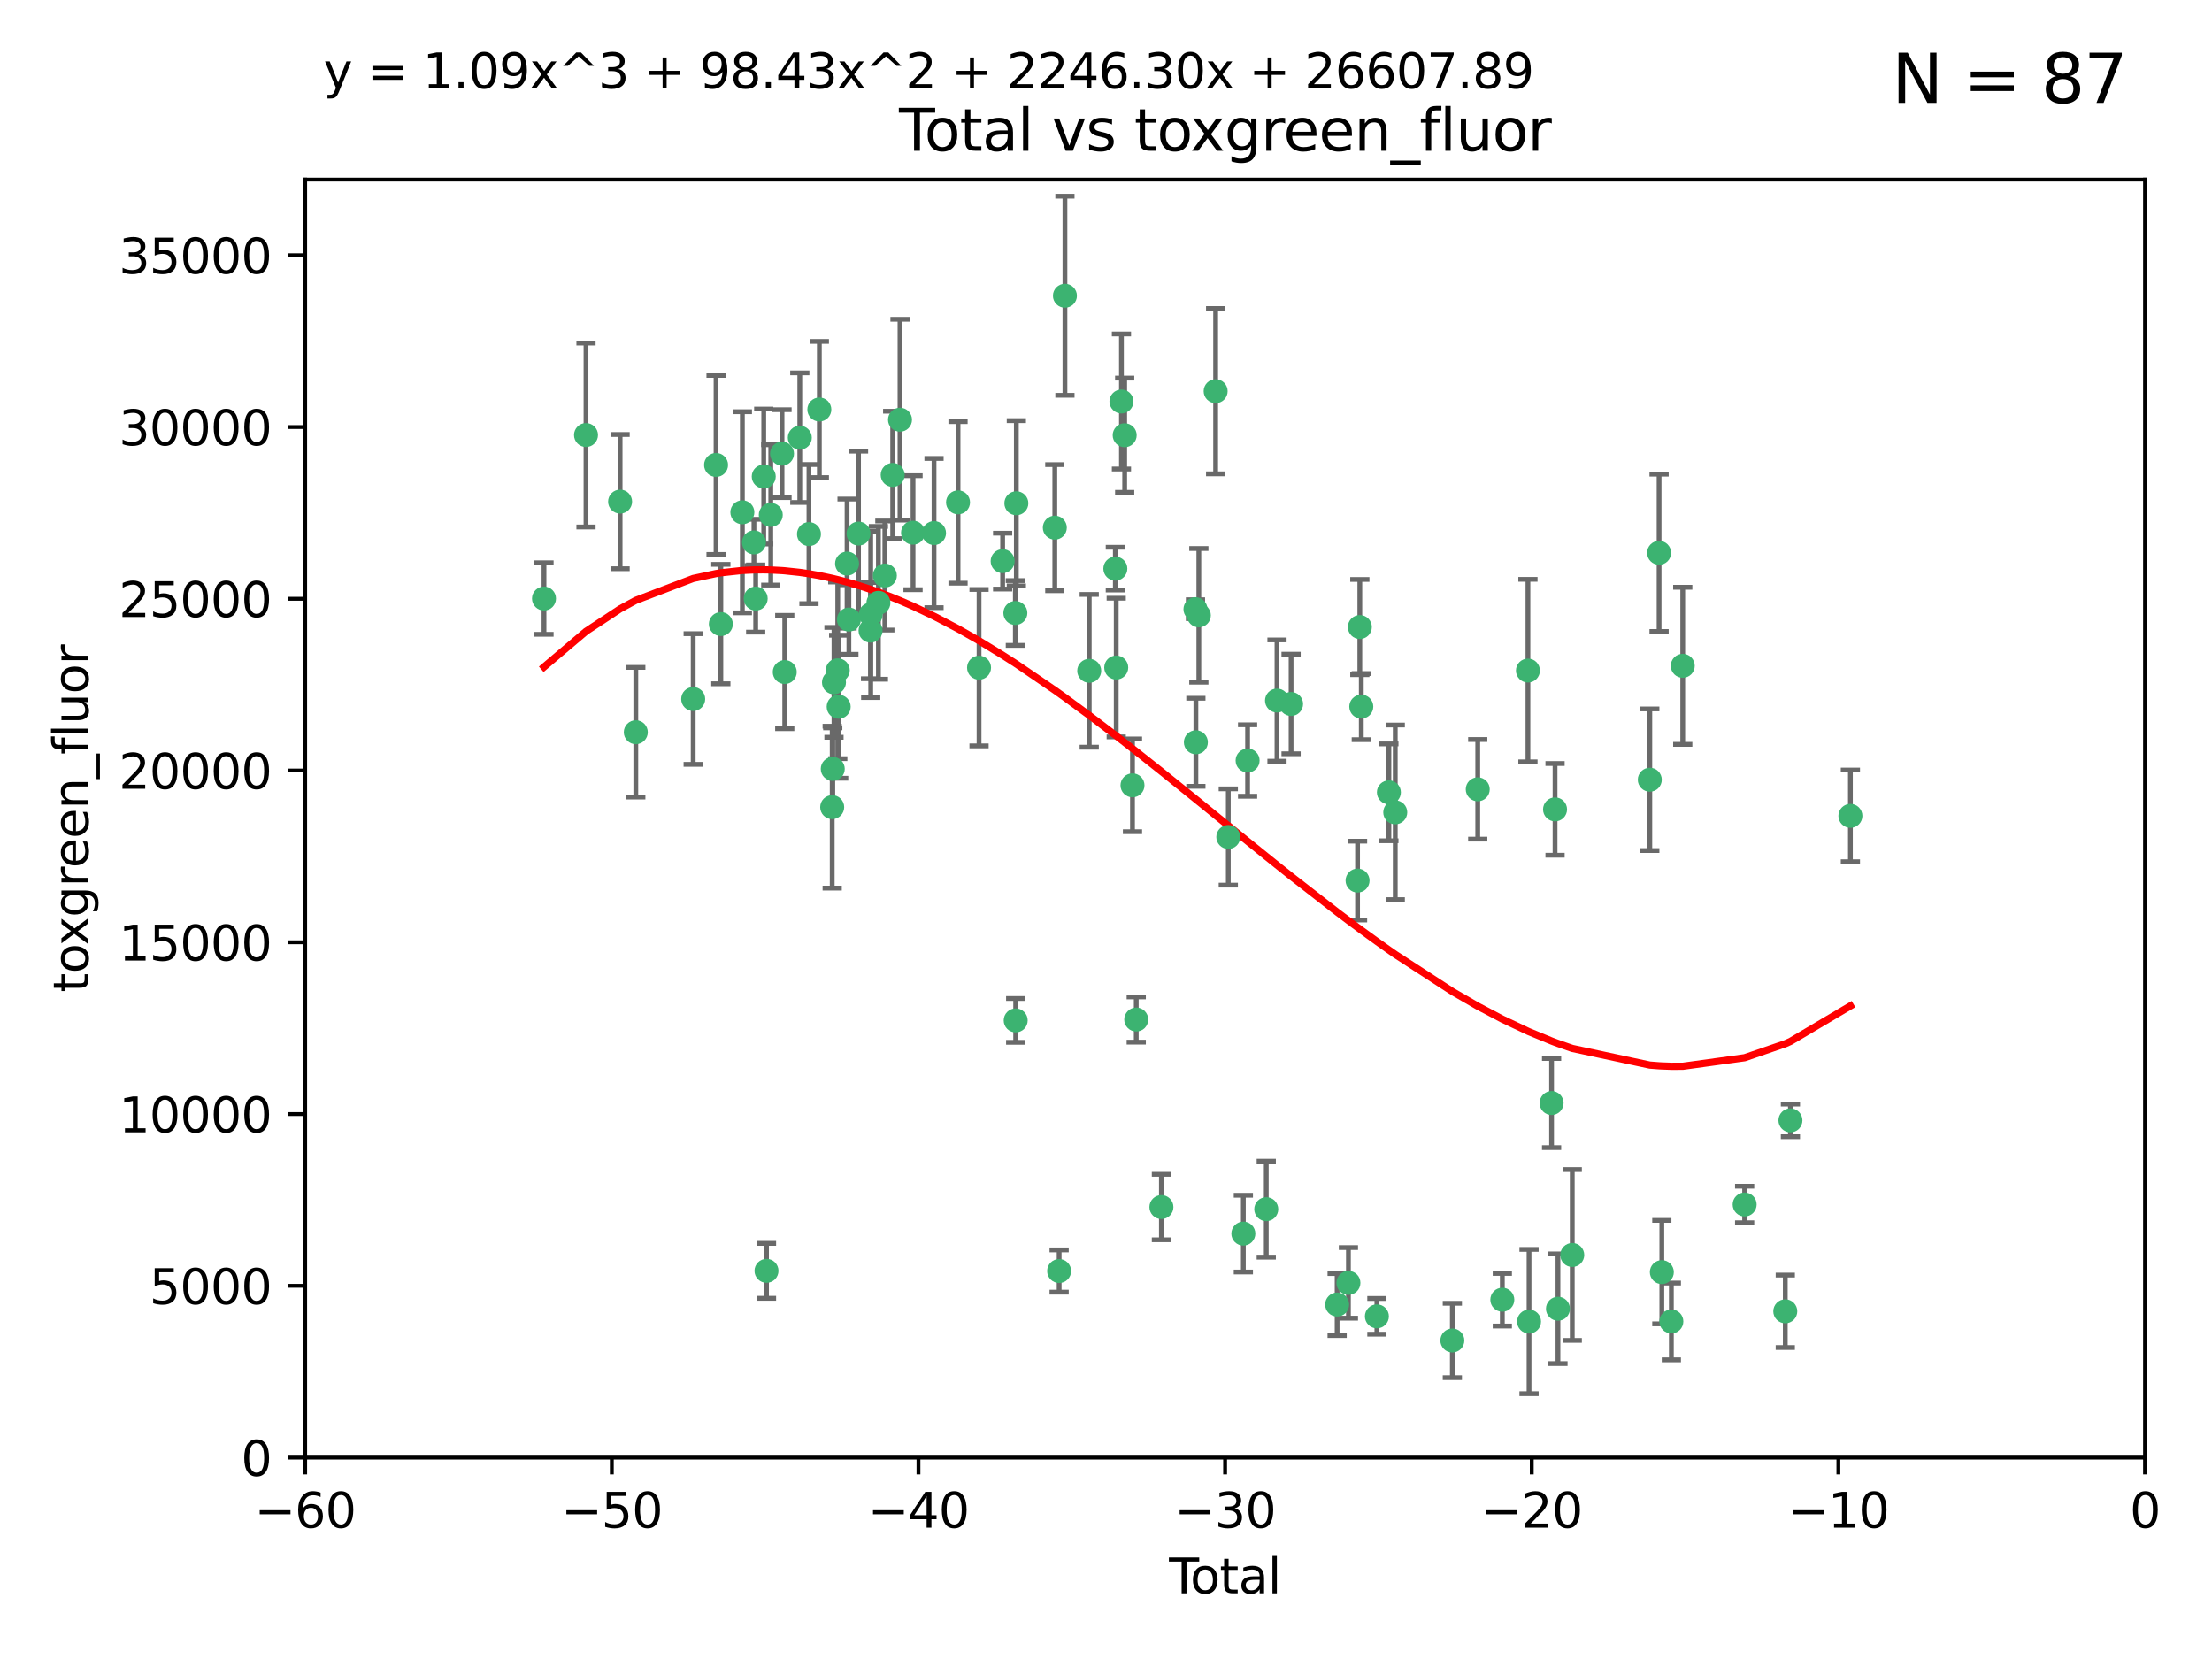 <?xml version="1.0" encoding="utf-8" standalone="no"?>
<!DOCTYPE svg PUBLIC "-//W3C//DTD SVG 1.1//EN"
  "http://www.w3.org/Graphics/SVG/1.1/DTD/svg11.dtd">
<svg xmlns:xlink="http://www.w3.org/1999/xlink" width="460.8pt" height="345.6pt" viewBox="0 0 460.8 345.6" xmlns="http://www.w3.org/2000/svg" version="1.1">
 <defs>
  <style type="text/css">*{stroke-linejoin: round; stroke-linecap: butt}</style>
 </defs>
 <g id="figure_1">
  <g id="patch_1">
   <path d="M 0 345.6 
L 460.8 345.6 
L 460.8 0 
L 0 0 
z
" style="fill: #ffffff"/>
  </g>
  <g id="axes_1">
   <g id="patch_2">
    <path d="M 63.571 303.64 
L 446.85 303.64 
L 446.85 37.411 
L 63.571 37.411 
z
" style="fill: #ffffff"/>
   </g>
   <g id="PathCollection_1">
    <defs>
     <path id="m38f95e6bda" d="M 0 1.118 
C 0.297 1.118 0.581 1 0.791 0.791 
C 1 0.581 1.118 0.297 1.118 0 
C 1.118 -0.297 1 -0.581 0.791 -0.791 
C 0.581 -1 0.297 -1.118 0 -1.118 
C -0.297 -1.118 -0.581 -1 -0.791 -0.791 
C -1 -0.581 -1.118 -0.297 -1.118 0 
C -1.118 0.297 -1 0.581 -0.791 0.791 
C -0.581 1 -0.297 1.118 0 1.118 
z
" style="stroke: #3cb371"/>
    </defs>
    <g clip-path="url(#pe78a29870a)">
     <use xlink:href="#m38f95e6bda" x="113.324" y="124.69" style="fill: #3cb371; stroke: #3cb371"/>
     <use xlink:href="#m38f95e6bda" x="122.075" y="90.623" style="fill: #3cb371; stroke: #3cb371"/>
     <use xlink:href="#m38f95e6bda" x="129.178" y="104.496" style="fill: #3cb371; stroke: #3cb371"/>
     <use xlink:href="#m38f95e6bda" x="132.448" y="152.536" style="fill: #3cb371; stroke: #3cb371"/>
     <use xlink:href="#m38f95e6bda" x="144.404" y="145.62" style="fill: #3cb371; stroke: #3cb371"/>
     <use xlink:href="#m38f95e6bda" x="149.169" y="96.857" style="fill: #3cb371; stroke: #3cb371"/>
     <use xlink:href="#m38f95e6bda" x="150.166" y="130.005" style="fill: #3cb371; stroke: #3cb371"/>
     <use xlink:href="#m38f95e6bda" x="154.646" y="106.718" style="fill: #3cb371; stroke: #3cb371"/>
     <use xlink:href="#m38f95e6bda" x="157.063" y="112.994" style="fill: #3cb371; stroke: #3cb371"/>
     <use xlink:href="#m38f95e6bda" x="157.422" y="124.689" style="fill: #3cb371; stroke: #3cb371"/>
     <use xlink:href="#m38f95e6bda" x="159.1" y="99.267" style="fill: #3cb371; stroke: #3cb371"/>
     <use xlink:href="#m38f95e6bda" x="159.676" y="264.74" style="fill: #3cb371; stroke: #3cb371"/>
     <use xlink:href="#m38f95e6bda" x="160.565" y="107.264" style="fill: #3cb371; stroke: #3cb371"/>
     <use xlink:href="#m38f95e6bda" x="162.908" y="94.5" style="fill: #3cb371; stroke: #3cb371"/>
     <use xlink:href="#m38f95e6bda" x="163.479" y="139.999" style="fill: #3cb371; stroke: #3cb371"/>
     <use xlink:href="#m38f95e6bda" x="166.614" y="91.178" style="fill: #3cb371; stroke: #3cb371"/>
     <use xlink:href="#m38f95e6bda" x="168.522" y="111.261" style="fill: #3cb371; stroke: #3cb371"/>
     <use xlink:href="#m38f95e6bda" x="170.683" y="85.309" style="fill: #3cb371; stroke: #3cb371"/>
     <use xlink:href="#m38f95e6bda" x="173.36" y="168.143" style="fill: #3cb371; stroke: #3cb371"/>
     <use xlink:href="#m38f95e6bda" x="173.478" y="160.173" style="fill: #3cb371; stroke: #3cb371"/>
     <use xlink:href="#m38f95e6bda" x="173.733" y="142.145" style="fill: #3cb371; stroke: #3cb371"/>
     <use xlink:href="#m38f95e6bda" x="174.52" y="139.64" style="fill: #3cb371; stroke: #3cb371"/>
     <use xlink:href="#m38f95e6bda" x="174.71" y="147.225" style="fill: #3cb371; stroke: #3cb371"/>
     <use xlink:href="#m38f95e6bda" x="176.46" y="117.402" style="fill: #3cb371; stroke: #3cb371"/>
     <use xlink:href="#m38f95e6bda" x="176.84" y="129.063" style="fill: #3cb371; stroke: #3cb371"/>
     <use xlink:href="#m38f95e6bda" x="178.846" y="111.157" style="fill: #3cb371; stroke: #3cb371"/>
     <use xlink:href="#m38f95e6bda" x="181.35" y="131.368" style="fill: #3cb371; stroke: #3cb371"/>
     <use xlink:href="#m38f95e6bda" x="181.385" y="128.013" style="fill: #3cb371; stroke: #3cb371"/>
     <use xlink:href="#m38f95e6bda" x="182.989" y="125.579" style="fill: #3cb371; stroke: #3cb371"/>
     <use xlink:href="#m38f95e6bda" x="184.332" y="119.895" style="fill: #3cb371; stroke: #3cb371"/>
     <use xlink:href="#m38f95e6bda" x="185.963" y="98.934" style="fill: #3cb371; stroke: #3cb371"/>
     <use xlink:href="#m38f95e6bda" x="187.487" y="87.434" style="fill: #3cb371; stroke: #3cb371"/>
     <use xlink:href="#m38f95e6bda" x="190.203" y="110.968" style="fill: #3cb371; stroke: #3cb371"/>
     <use xlink:href="#m38f95e6bda" x="194.574" y="111.045" style="fill: #3cb371; stroke: #3cb371"/>
     <use xlink:href="#m38f95e6bda" x="199.574" y="104.651" style="fill: #3cb371; stroke: #3cb371"/>
     <use xlink:href="#m38f95e6bda" x="203.952" y="139.091" style="fill: #3cb371; stroke: #3cb371"/>
     <use xlink:href="#m38f95e6bda" x="208.867" y="116.895" style="fill: #3cb371; stroke: #3cb371"/>
     <use xlink:href="#m38f95e6bda" x="211.515" y="127.696" style="fill: #3cb371; stroke: #3cb371"/>
     <use xlink:href="#m38f95e6bda" x="211.585" y="212.57" style="fill: #3cb371; stroke: #3cb371"/>
     <use xlink:href="#m38f95e6bda" x="211.723" y="104.837" style="fill: #3cb371; stroke: #3cb371"/>
     <use xlink:href="#m38f95e6bda" x="219.736" y="109.922" style="fill: #3cb371; stroke: #3cb371"/>
     <use xlink:href="#m38f95e6bda" x="220.638" y="264.78" style="fill: #3cb371; stroke: #3cb371"/>
     <use xlink:href="#m38f95e6bda" x="221.844" y="61.614" style="fill: #3cb371; stroke: #3cb371"/>
     <use xlink:href="#m38f95e6bda" x="226.906" y="139.744" style="fill: #3cb371; stroke: #3cb371"/>
     <use xlink:href="#m38f95e6bda" x="232.345" y="118.457" style="fill: #3cb371; stroke: #3cb371"/>
     <use xlink:href="#m38f95e6bda" x="232.53" y="139.063" style="fill: #3cb371; stroke: #3cb371"/>
     <use xlink:href="#m38f95e6bda" x="233.617" y="83.639" style="fill: #3cb371; stroke: #3cb371"/>
     <use xlink:href="#m38f95e6bda" x="234.291" y="90.667" style="fill: #3cb371; stroke: #3cb371"/>
     <use xlink:href="#m38f95e6bda" x="235.917" y="163.599" style="fill: #3cb371; stroke: #3cb371"/>
     <use xlink:href="#m38f95e6bda" x="236.699" y="212.385" style="fill: #3cb371; stroke: #3cb371"/>
     <use xlink:href="#m38f95e6bda" x="241.942" y="251.456" style="fill: #3cb371; stroke: #3cb371"/>
     <use xlink:href="#m38f95e6bda" x="249.037" y="126.902" style="fill: #3cb371; stroke: #3cb371"/>
     <use xlink:href="#m38f95e6bda" x="249.123" y="154.63" style="fill: #3cb371; stroke: #3cb371"/>
     <use xlink:href="#m38f95e6bda" x="249.741" y="128.187" style="fill: #3cb371; stroke: #3cb371"/>
     <use xlink:href="#m38f95e6bda" x="253.24" y="81.492" style="fill: #3cb371; stroke: #3cb371"/>
     <use xlink:href="#m38f95e6bda" x="255.878" y="174.36" style="fill: #3cb371; stroke: #3cb371"/>
     <use xlink:href="#m38f95e6bda" x="259.013" y="256.988" style="fill: #3cb371; stroke: #3cb371"/>
     <use xlink:href="#m38f95e6bda" x="259.897" y="158.432" style="fill: #3cb371; stroke: #3cb371"/>
     <use xlink:href="#m38f95e6bda" x="263.785" y="251.897" style="fill: #3cb371; stroke: #3cb371"/>
     <use xlink:href="#m38f95e6bda" x="266.022" y="145.94" style="fill: #3cb371; stroke: #3cb371"/>
     <use xlink:href="#m38f95e6bda" x="268.956" y="146.651" style="fill: #3cb371; stroke: #3cb371"/>
     <use xlink:href="#m38f95e6bda" x="278.547" y="271.758" style="fill: #3cb371; stroke: #3cb371"/>
     <use xlink:href="#m38f95e6bda" x="280.898" y="267.249" style="fill: #3cb371; stroke: #3cb371"/>
     <use xlink:href="#m38f95e6bda" x="282.804" y="183.443" style="fill: #3cb371; stroke: #3cb371"/>
     <use xlink:href="#m38f95e6bda" x="283.277" y="130.623" style="fill: #3cb371; stroke: #3cb371"/>
     <use xlink:href="#m38f95e6bda" x="283.58" y="147.201" style="fill: #3cb371; stroke: #3cb371"/>
     <use xlink:href="#m38f95e6bda" x="286.83" y="274.217" style="fill: #3cb371; stroke: #3cb371"/>
     <use xlink:href="#m38f95e6bda" x="289.329" y="165.057" style="fill: #3cb371; stroke: #3cb371"/>
     <use xlink:href="#m38f95e6bda" x="290.656" y="169.223" style="fill: #3cb371; stroke: #3cb371"/>
     <use xlink:href="#m38f95e6bda" x="302.549" y="279.246" style="fill: #3cb371; stroke: #3cb371"/>
     <use xlink:href="#m38f95e6bda" x="307.838" y="164.427" style="fill: #3cb371; stroke: #3cb371"/>
     <use xlink:href="#m38f95e6bda" x="312.96" y="270.754" style="fill: #3cb371; stroke: #3cb371"/>
     <use xlink:href="#m38f95e6bda" x="318.296" y="139.694" style="fill: #3cb371; stroke: #3cb371"/>
     <use xlink:href="#m38f95e6bda" x="318.526" y="275.304" style="fill: #3cb371; stroke: #3cb371"/>
     <use xlink:href="#m38f95e6bda" x="323.223" y="229.784" style="fill: #3cb371; stroke: #3cb371"/>
     <use xlink:href="#m38f95e6bda" x="323.943" y="168.609" style="fill: #3cb371; stroke: #3cb371"/>
     <use xlink:href="#m38f95e6bda" x="324.55" y="272.633" style="fill: #3cb371; stroke: #3cb371"/>
     <use xlink:href="#m38f95e6bda" x="327.528" y="261.438" style="fill: #3cb371; stroke: #3cb371"/>
     <use xlink:href="#m38f95e6bda" x="343.683" y="162.431" style="fill: #3cb371; stroke: #3cb371"/>
     <use xlink:href="#m38f95e6bda" x="345.618" y="115.163" style="fill: #3cb371; stroke: #3cb371"/>
     <use xlink:href="#m38f95e6bda" x="346.19" y="265.008" style="fill: #3cb371; stroke: #3cb371"/>
     <use xlink:href="#m38f95e6bda" x="348.174" y="275.279" style="fill: #3cb371; stroke: #3cb371"/>
     <use xlink:href="#m38f95e6bda" x="350.548" y="138.702" style="fill: #3cb371; stroke: #3cb371"/>
     <use xlink:href="#m38f95e6bda" x="363.442" y="250.921" style="fill: #3cb371; stroke: #3cb371"/>
     <use xlink:href="#m38f95e6bda" x="371.908" y="273.168" style="fill: #3cb371; stroke: #3cb371"/>
     <use xlink:href="#m38f95e6bda" x="372.98" y="233.393" style="fill: #3cb371; stroke: #3cb371"/>
     <use xlink:href="#m38f95e6bda" x="385.474" y="169.96" style="fill: #3cb371; stroke: #3cb371"/>
    </g>
   </g>
   <g id="matplotlib.axis_1">
    <g id="xtick_1">
     <g id="line2d_1">
      <defs>
       <path id="m4e4bf93e3b" d="M 0 0 
L 0 3.5 
" style="stroke: #000000; stroke-width: 0.8"/>
      </defs>
      <g>
       <use xlink:href="#m4e4bf93e3b" x="63.571" y="303.64" style="stroke: #000000; stroke-width: 0.8"/>
      </g>
     </g>
     <g id="text_1">
      <!-- −60 -->
      <g transform="translate(53.019 318.238)scale(0.1 -0.1)">
       <defs>
        <path id="DejaVuSans-2212" d="M 678 2272 
L 4684 2272 
L 4684 1741 
L 678 1741 
L 678 2272 
z
" transform="scale(0.016)"/>
        <path id="DejaVuSans-36" d="M 2113 2584 
Q 1688 2584 1439 2293 
Q 1191 2003 1191 1497 
Q 1191 994 1439 701 
Q 1688 409 2113 409 
Q 2538 409 2786 701 
Q 3034 994 3034 1497 
Q 3034 2003 2786 2293 
Q 2538 2584 2113 2584 
z
M 3366 4563 
L 3366 3988 
Q 3128 4100 2886 4159 
Q 2644 4219 2406 4219 
Q 1781 4219 1451 3797 
Q 1122 3375 1075 2522 
Q 1259 2794 1537 2939 
Q 1816 3084 2150 3084 
Q 2853 3084 3261 2657 
Q 3669 2231 3669 1497 
Q 3669 778 3244 343 
Q 2819 -91 2113 -91 
Q 1303 -91 875 529 
Q 447 1150 447 2328 
Q 447 3434 972 4092 
Q 1497 4750 2381 4750 
Q 2619 4750 2861 4703 
Q 3103 4656 3366 4563 
z
" transform="scale(0.016)"/>
        <path id="DejaVuSans-30" d="M 2034 4250 
Q 1547 4250 1301 3770 
Q 1056 3291 1056 2328 
Q 1056 1369 1301 889 
Q 1547 409 2034 409 
Q 2525 409 2770 889 
Q 3016 1369 3016 2328 
Q 3016 3291 2770 3770 
Q 2525 4250 2034 4250 
z
M 2034 4750 
Q 2819 4750 3233 4129 
Q 3647 3509 3647 2328 
Q 3647 1150 3233 529 
Q 2819 -91 2034 -91 
Q 1250 -91 836 529 
Q 422 1150 422 2328 
Q 422 3509 836 4129 
Q 1250 4750 2034 4750 
z
" transform="scale(0.016)"/>
       </defs>
       <use xlink:href="#DejaVuSans-2212"/>
       <use xlink:href="#DejaVuSans-36" x="83.789"/>
       <use xlink:href="#DejaVuSans-30" x="147.412"/>
      </g>
     </g>
    </g>
    <g id="xtick_2">
     <g id="line2d_2">
      <g>
       <use xlink:href="#m4e4bf93e3b" x="127.451" y="303.64" style="stroke: #000000; stroke-width: 0.8"/>
      </g>
     </g>
     <g id="text_2">
      <!-- −50 -->
      <g transform="translate(116.899 318.238)scale(0.1 -0.1)">
       <defs>
        <path id="DejaVuSans-35" d="M 691 4666 
L 3169 4666 
L 3169 4134 
L 1269 4134 
L 1269 2991 
Q 1406 3038 1543 3061 
Q 1681 3084 1819 3084 
Q 2600 3084 3056 2656 
Q 3513 2228 3513 1497 
Q 3513 744 3044 326 
Q 2575 -91 1722 -91 
Q 1428 -91 1123 -41 
Q 819 9 494 109 
L 494 744 
Q 775 591 1075 516 
Q 1375 441 1709 441 
Q 2250 441 2565 725 
Q 2881 1009 2881 1497 
Q 2881 1984 2565 2268 
Q 2250 2553 1709 2553 
Q 1456 2553 1204 2497 
Q 953 2441 691 2322 
L 691 4666 
z
" transform="scale(0.016)"/>
       </defs>
       <use xlink:href="#DejaVuSans-2212"/>
       <use xlink:href="#DejaVuSans-35" x="83.789"/>
       <use xlink:href="#DejaVuSans-30" x="147.412"/>
      </g>
     </g>
    </g>
    <g id="xtick_3">
     <g id="line2d_3">
      <g>
       <use xlink:href="#m4e4bf93e3b" x="191.331" y="303.64" style="stroke: #000000; stroke-width: 0.8"/>
      </g>
     </g>
     <g id="text_3">
      <!-- −40 -->
      <g transform="translate(180.778 318.238)scale(0.1 -0.1)">
       <defs>
        <path id="DejaVuSans-34" d="M 2419 4116 
L 825 1625 
L 2419 1625 
L 2419 4116 
z
M 2253 4666 
L 3047 4666 
L 3047 1625 
L 3713 1625 
L 3713 1100 
L 3047 1100 
L 3047 0 
L 2419 0 
L 2419 1100 
L 313 1100 
L 313 1709 
L 2253 4666 
z
" transform="scale(0.016)"/>
       </defs>
       <use xlink:href="#DejaVuSans-2212"/>
       <use xlink:href="#DejaVuSans-34" x="83.789"/>
       <use xlink:href="#DejaVuSans-30" x="147.412"/>
      </g>
     </g>
    </g>
    <g id="xtick_4">
     <g id="line2d_4">
      <g>
       <use xlink:href="#m4e4bf93e3b" x="255.211" y="303.64" style="stroke: #000000; stroke-width: 0.8"/>
      </g>
     </g>
     <g id="text_4">
      <!-- −30 -->
      <g transform="translate(244.658 318.238)scale(0.1 -0.1)">
       <defs>
        <path id="DejaVuSans-33" d="M 2597 2516 
Q 3050 2419 3304 2112 
Q 3559 1806 3559 1356 
Q 3559 666 3084 287 
Q 2609 -91 1734 -91 
Q 1441 -91 1130 -33 
Q 819 25 488 141 
L 488 750 
Q 750 597 1062 519 
Q 1375 441 1716 441 
Q 2309 441 2620 675 
Q 2931 909 2931 1356 
Q 2931 1769 2642 2001 
Q 2353 2234 1838 2234 
L 1294 2234 
L 1294 2753 
L 1863 2753 
Q 2328 2753 2575 2939 
Q 2822 3125 2822 3475 
Q 2822 3834 2567 4026 
Q 2313 4219 1838 4219 
Q 1578 4219 1281 4162 
Q 984 4106 628 3988 
L 628 4550 
Q 988 4650 1302 4700 
Q 1616 4750 1894 4750 
Q 2613 4750 3031 4423 
Q 3450 4097 3450 3541 
Q 3450 3153 3228 2886 
Q 3006 2619 2597 2516 
z
" transform="scale(0.016)"/>
       </defs>
       <use xlink:href="#DejaVuSans-2212"/>
       <use xlink:href="#DejaVuSans-33" x="83.789"/>
       <use xlink:href="#DejaVuSans-30" x="147.412"/>
      </g>
     </g>
    </g>
    <g id="xtick_5">
     <g id="line2d_5">
      <g>
       <use xlink:href="#m4e4bf93e3b" x="319.09" y="303.64" style="stroke: #000000; stroke-width: 0.8"/>
      </g>
     </g>
     <g id="text_5">
      <!-- −20 -->
      <g transform="translate(308.538 318.238)scale(0.1 -0.1)">
       <defs>
        <path id="DejaVuSans-32" d="M 1228 531 
L 3431 531 
L 3431 0 
L 469 0 
L 469 531 
Q 828 903 1448 1529 
Q 2069 2156 2228 2338 
Q 2531 2678 2651 2914 
Q 2772 3150 2772 3378 
Q 2772 3750 2511 3984 
Q 2250 4219 1831 4219 
Q 1534 4219 1204 4116 
Q 875 4013 500 3803 
L 500 4441 
Q 881 4594 1212 4672 
Q 1544 4750 1819 4750 
Q 2544 4750 2975 4387 
Q 3406 4025 3406 3419 
Q 3406 3131 3298 2873 
Q 3191 2616 2906 2266 
Q 2828 2175 2409 1742 
Q 1991 1309 1228 531 
z
" transform="scale(0.016)"/>
       </defs>
       <use xlink:href="#DejaVuSans-2212"/>
       <use xlink:href="#DejaVuSans-32" x="83.789"/>
       <use xlink:href="#DejaVuSans-30" x="147.412"/>
      </g>
     </g>
    </g>
    <g id="xtick_6">
     <g id="line2d_6">
      <g>
       <use xlink:href="#m4e4bf93e3b" x="382.97" y="303.64" style="stroke: #000000; stroke-width: 0.8"/>
      </g>
     </g>
     <g id="text_6">
      <!-- −10 -->
      <g transform="translate(372.418 318.238)scale(0.1 -0.1)">
       <defs>
        <path id="DejaVuSans-31" d="M 794 531 
L 1825 531 
L 1825 4091 
L 703 3866 
L 703 4441 
L 1819 4666 
L 2450 4666 
L 2450 531 
L 3481 531 
L 3481 0 
L 794 0 
L 794 531 
z
" transform="scale(0.016)"/>
       </defs>
       <use xlink:href="#DejaVuSans-2212"/>
       <use xlink:href="#DejaVuSans-31" x="83.789"/>
       <use xlink:href="#DejaVuSans-30" x="147.412"/>
      </g>
     </g>
    </g>
    <g id="xtick_7">
     <g id="line2d_7">
      <g>
       <use xlink:href="#m4e4bf93e3b" x="446.85" y="303.64" style="stroke: #000000; stroke-width: 0.8"/>
      </g>
     </g>
     <g id="text_7">
      <!-- 0 -->
      <g transform="translate(443.669 318.238)scale(0.1 -0.1)">
       <use xlink:href="#DejaVuSans-30"/>
      </g>
     </g>
    </g>
    <g id="text_8">
     <!-- Total -->
     <g transform="translate(243.534 331.917)scale(0.1 -0.1)">
      <defs>
       <path id="DejaVuSans-54" d="M -19 4666 
L 3928 4666 
L 3928 4134 
L 2272 4134 
L 2272 0 
L 1638 0 
L 1638 4134 
L -19 4134 
L -19 4666 
z
" transform="scale(0.016)"/>
       <path id="DejaVuSans-6f" d="M 1959 3097 
Q 1497 3097 1228 2736 
Q 959 2375 959 1747 
Q 959 1119 1226 758 
Q 1494 397 1959 397 
Q 2419 397 2687 759 
Q 2956 1122 2956 1747 
Q 2956 2369 2687 2733 
Q 2419 3097 1959 3097 
z
M 1959 3584 
Q 2709 3584 3137 3096 
Q 3566 2609 3566 1747 
Q 3566 888 3137 398 
Q 2709 -91 1959 -91 
Q 1206 -91 779 398 
Q 353 888 353 1747 
Q 353 2609 779 3096 
Q 1206 3584 1959 3584 
z
" transform="scale(0.016)"/>
       <path id="DejaVuSans-74" d="M 1172 4494 
L 1172 3500 
L 2356 3500 
L 2356 3053 
L 1172 3053 
L 1172 1153 
Q 1172 725 1289 603 
Q 1406 481 1766 481 
L 2356 481 
L 2356 0 
L 1766 0 
Q 1100 0 847 248 
Q 594 497 594 1153 
L 594 3053 
L 172 3053 
L 172 3500 
L 594 3500 
L 594 4494 
L 1172 4494 
z
" transform="scale(0.016)"/>
       <path id="DejaVuSans-61" d="M 2194 1759 
Q 1497 1759 1228 1600 
Q 959 1441 959 1056 
Q 959 750 1161 570 
Q 1363 391 1709 391 
Q 2188 391 2477 730 
Q 2766 1069 2766 1631 
L 2766 1759 
L 2194 1759 
z
M 3341 1997 
L 3341 0 
L 2766 0 
L 2766 531 
Q 2569 213 2275 61 
Q 1981 -91 1556 -91 
Q 1019 -91 701 211 
Q 384 513 384 1019 
Q 384 1609 779 1909 
Q 1175 2209 1959 2209 
L 2766 2209 
L 2766 2266 
Q 2766 2663 2505 2880 
Q 2244 3097 1772 3097 
Q 1472 3097 1187 3025 
Q 903 2953 641 2809 
L 641 3341 
Q 956 3463 1253 3523 
Q 1550 3584 1831 3584 
Q 2591 3584 2966 3190 
Q 3341 2797 3341 1997 
z
" transform="scale(0.016)"/>
       <path id="DejaVuSans-6c" d="M 603 4863 
L 1178 4863 
L 1178 0 
L 603 0 
L 603 4863 
z
" transform="scale(0.016)"/>
      </defs>
      <use xlink:href="#DejaVuSans-54"/>
      <use xlink:href="#DejaVuSans-6f" x="44.084"/>
      <use xlink:href="#DejaVuSans-74" x="105.266"/>
      <use xlink:href="#DejaVuSans-61" x="144.475"/>
      <use xlink:href="#DejaVuSans-6c" x="205.754"/>
     </g>
    </g>
   </g>
   <g id="matplotlib.axis_2">
    <g id="ytick_1">
     <g id="line2d_8">
      <defs>
       <path id="mc7002c6c7b" d="M 0 0 
L -3.5 0 
" style="stroke: #000000; stroke-width: 0.8"/>
      </defs>
      <g>
       <use xlink:href="#mc7002c6c7b" x="63.571" y="303.64" style="stroke: #000000; stroke-width: 0.8"/>
      </g>
     </g>
     <g id="text_9">
      <!-- 0 -->
      <g transform="translate(50.209 307.439)scale(0.1 -0.1)">
       <use xlink:href="#DejaVuSans-30"/>
      </g>
     </g>
    </g>
    <g id="ytick_2">
     <g id="line2d_9">
      <g>
       <use xlink:href="#mc7002c6c7b" x="63.571" y="267.859" style="stroke: #000000; stroke-width: 0.8"/>
      </g>
     </g>
     <g id="text_10">
      <!-- 5000 -->
      <g transform="translate(31.121 271.658)scale(0.1 -0.1)">
       <use xlink:href="#DejaVuSans-35"/>
       <use xlink:href="#DejaVuSans-30" x="63.623"/>
       <use xlink:href="#DejaVuSans-30" x="127.246"/>
       <use xlink:href="#DejaVuSans-30" x="190.869"/>
      </g>
     </g>
    </g>
    <g id="ytick_3">
     <g id="line2d_10">
      <g>
       <use xlink:href="#mc7002c6c7b" x="63.571" y="232.078" style="stroke: #000000; stroke-width: 0.8"/>
      </g>
     </g>
     <g id="text_11">
      <!-- 10000 -->
      <g transform="translate(24.759 235.878)scale(0.1 -0.1)">
       <use xlink:href="#DejaVuSans-31"/>
       <use xlink:href="#DejaVuSans-30" x="63.623"/>
       <use xlink:href="#DejaVuSans-30" x="127.246"/>
       <use xlink:href="#DejaVuSans-30" x="190.869"/>
       <use xlink:href="#DejaVuSans-30" x="254.492"/>
      </g>
     </g>
    </g>
    <g id="ytick_4">
     <g id="line2d_11">
      <g>
       <use xlink:href="#mc7002c6c7b" x="63.571" y="196.298" style="stroke: #000000; stroke-width: 0.8"/>
      </g>
     </g>
     <g id="text_12">
      <!-- 15000 -->
      <g transform="translate(24.759 200.097)scale(0.1 -0.1)">
       <use xlink:href="#DejaVuSans-31"/>
       <use xlink:href="#DejaVuSans-35" x="63.623"/>
       <use xlink:href="#DejaVuSans-30" x="127.246"/>
       <use xlink:href="#DejaVuSans-30" x="190.869"/>
       <use xlink:href="#DejaVuSans-30" x="254.492"/>
      </g>
     </g>
    </g>
    <g id="ytick_5">
     <g id="line2d_12">
      <g>
       <use xlink:href="#mc7002c6c7b" x="63.571" y="160.517" style="stroke: #000000; stroke-width: 0.8"/>
      </g>
     </g>
     <g id="text_13">
      <!-- 20000 -->
      <g transform="translate(24.759 164.316)scale(0.1 -0.1)">
       <use xlink:href="#DejaVuSans-32"/>
       <use xlink:href="#DejaVuSans-30" x="63.623"/>
       <use xlink:href="#DejaVuSans-30" x="127.246"/>
       <use xlink:href="#DejaVuSans-30" x="190.869"/>
       <use xlink:href="#DejaVuSans-30" x="254.492"/>
      </g>
     </g>
    </g>
    <g id="ytick_6">
     <g id="line2d_13">
      <g>
       <use xlink:href="#mc7002c6c7b" x="63.571" y="124.736" style="stroke: #000000; stroke-width: 0.8"/>
      </g>
     </g>
     <g id="text_14">
      <!-- 25000 -->
      <g transform="translate(24.759 128.535)scale(0.1 -0.1)">
       <use xlink:href="#DejaVuSans-32"/>
       <use xlink:href="#DejaVuSans-35" x="63.623"/>
       <use xlink:href="#DejaVuSans-30" x="127.246"/>
       <use xlink:href="#DejaVuSans-30" x="190.869"/>
       <use xlink:href="#DejaVuSans-30" x="254.492"/>
      </g>
     </g>
    </g>
    <g id="ytick_7">
     <g id="line2d_14">
      <g>
       <use xlink:href="#mc7002c6c7b" x="63.571" y="88.955" style="stroke: #000000; stroke-width: 0.8"/>
      </g>
     </g>
     <g id="text_15">
      <!-- 30000 -->
      <g transform="translate(24.759 92.754)scale(0.1 -0.1)">
       <use xlink:href="#DejaVuSans-33"/>
       <use xlink:href="#DejaVuSans-30" x="63.623"/>
       <use xlink:href="#DejaVuSans-30" x="127.246"/>
       <use xlink:href="#DejaVuSans-30" x="190.869"/>
       <use xlink:href="#DejaVuSans-30" x="254.492"/>
      </g>
     </g>
    </g>
    <g id="ytick_8">
     <g id="line2d_15">
      <g>
       <use xlink:href="#mc7002c6c7b" x="63.571" y="53.174" style="stroke: #000000; stroke-width: 0.8"/>
      </g>
     </g>
     <g id="text_16">
      <!-- 35000 -->
      <g transform="translate(24.759 56.974)scale(0.1 -0.1)">
       <use xlink:href="#DejaVuSans-33"/>
       <use xlink:href="#DejaVuSans-35" x="63.623"/>
       <use xlink:href="#DejaVuSans-30" x="127.246"/>
       <use xlink:href="#DejaVuSans-30" x="190.869"/>
       <use xlink:href="#DejaVuSans-30" x="254.492"/>
      </g>
     </g>
    </g>
    <g id="text_17">
     <!-- toxgreen_fluor -->
     <g transform="translate(18.401 206.72)rotate(-90)scale(0.1 -0.1)">
      <defs>
       <path id="DejaVuSans-78" d="M 3513 3500 
L 2247 1797 
L 3578 0 
L 2900 0 
L 1881 1375 
L 863 0 
L 184 0 
L 1544 1831 
L 300 3500 
L 978 3500 
L 1906 2253 
L 2834 3500 
L 3513 3500 
z
" transform="scale(0.016)"/>
       <path id="DejaVuSans-67" d="M 2906 1791 
Q 2906 2416 2648 2759 
Q 2391 3103 1925 3103 
Q 1463 3103 1205 2759 
Q 947 2416 947 1791 
Q 947 1169 1205 825 
Q 1463 481 1925 481 
Q 2391 481 2648 825 
Q 2906 1169 2906 1791 
z
M 3481 434 
Q 3481 -459 3084 -895 
Q 2688 -1331 1869 -1331 
Q 1566 -1331 1297 -1286 
Q 1028 -1241 775 -1147 
L 775 -588 
Q 1028 -725 1275 -790 
Q 1522 -856 1778 -856 
Q 2344 -856 2625 -561 
Q 2906 -266 2906 331 
L 2906 616 
Q 2728 306 2450 153 
Q 2172 0 1784 0 
Q 1141 0 747 490 
Q 353 981 353 1791 
Q 353 2603 747 3093 
Q 1141 3584 1784 3584 
Q 2172 3584 2450 3431 
Q 2728 3278 2906 2969 
L 2906 3500 
L 3481 3500 
L 3481 434 
z
" transform="scale(0.016)"/>
       <path id="DejaVuSans-72" d="M 2631 2963 
Q 2534 3019 2420 3045 
Q 2306 3072 2169 3072 
Q 1681 3072 1420 2755 
Q 1159 2438 1159 1844 
L 1159 0 
L 581 0 
L 581 3500 
L 1159 3500 
L 1159 2956 
Q 1341 3275 1631 3429 
Q 1922 3584 2338 3584 
Q 2397 3584 2469 3576 
Q 2541 3569 2628 3553 
L 2631 2963 
z
" transform="scale(0.016)"/>
       <path id="DejaVuSans-65" d="M 3597 1894 
L 3597 1613 
L 953 1613 
Q 991 1019 1311 708 
Q 1631 397 2203 397 
Q 2534 397 2845 478 
Q 3156 559 3463 722 
L 3463 178 
Q 3153 47 2828 -22 
Q 2503 -91 2169 -91 
Q 1331 -91 842 396 
Q 353 884 353 1716 
Q 353 2575 817 3079 
Q 1281 3584 2069 3584 
Q 2775 3584 3186 3129 
Q 3597 2675 3597 1894 
z
M 3022 2063 
Q 3016 2534 2758 2815 
Q 2500 3097 2075 3097 
Q 1594 3097 1305 2825 
Q 1016 2553 972 2059 
L 3022 2063 
z
" transform="scale(0.016)"/>
       <path id="DejaVuSans-6e" d="M 3513 2113 
L 3513 0 
L 2938 0 
L 2938 2094 
Q 2938 2591 2744 2837 
Q 2550 3084 2163 3084 
Q 1697 3084 1428 2787 
Q 1159 2491 1159 1978 
L 1159 0 
L 581 0 
L 581 3500 
L 1159 3500 
L 1159 2956 
Q 1366 3272 1645 3428 
Q 1925 3584 2291 3584 
Q 2894 3584 3203 3211 
Q 3513 2838 3513 2113 
z
" transform="scale(0.016)"/>
       <path id="DejaVuSans-5f" d="M 3263 -1063 
L 3263 -1509 
L -63 -1509 
L -63 -1063 
L 3263 -1063 
z
" transform="scale(0.016)"/>
       <path id="DejaVuSans-66" d="M 2375 4863 
L 2375 4384 
L 1825 4384 
Q 1516 4384 1395 4259 
Q 1275 4134 1275 3809 
L 1275 3500 
L 2222 3500 
L 2222 3053 
L 1275 3053 
L 1275 0 
L 697 0 
L 697 3053 
L 147 3053 
L 147 3500 
L 697 3500 
L 697 3744 
Q 697 4328 969 4595 
Q 1241 4863 1831 4863 
L 2375 4863 
z
" transform="scale(0.016)"/>
       <path id="DejaVuSans-75" d="M 544 1381 
L 544 3500 
L 1119 3500 
L 1119 1403 
Q 1119 906 1312 657 
Q 1506 409 1894 409 
Q 2359 409 2629 706 
Q 2900 1003 2900 1516 
L 2900 3500 
L 3475 3500 
L 3475 0 
L 2900 0 
L 2900 538 
Q 2691 219 2414 64 
Q 2138 -91 1772 -91 
Q 1169 -91 856 284 
Q 544 659 544 1381 
z
M 1991 3584 
L 1991 3584 
z
" transform="scale(0.016)"/>
      </defs>
      <use xlink:href="#DejaVuSans-74"/>
      <use xlink:href="#DejaVuSans-6f" x="39.209"/>
      <use xlink:href="#DejaVuSans-78" x="97.266"/>
      <use xlink:href="#DejaVuSans-67" x="156.445"/>
      <use xlink:href="#DejaVuSans-72" x="219.922"/>
      <use xlink:href="#DejaVuSans-65" x="258.785"/>
      <use xlink:href="#DejaVuSans-65" x="320.309"/>
      <use xlink:href="#DejaVuSans-6e" x="381.832"/>
      <use xlink:href="#DejaVuSans-5f" x="445.211"/>
      <use xlink:href="#DejaVuSans-66" x="495.211"/>
      <use xlink:href="#DejaVuSans-6c" x="530.416"/>
      <use xlink:href="#DejaVuSans-75" x="558.199"/>
      <use xlink:href="#DejaVuSans-6f" x="621.578"/>
      <use xlink:href="#DejaVuSans-72" x="682.76"/>
     </g>
    </g>
   </g>
   <g id="LineCollection_1">
    <path d="M 113.324 132.143 
L 113.324 117.237 
" clip-path="url(#pe78a29870a)" style="fill: none; stroke: #696969"/>
    <path d="M 122.075 109.781 
L 122.075 71.466 
" clip-path="url(#pe78a29870a)" style="fill: none; stroke: #696969"/>
    <path d="M 129.178 118.477 
L 129.178 90.515 
" clip-path="url(#pe78a29870a)" style="fill: none; stroke: #696969"/>
    <path d="M 132.448 166.039 
L 132.448 139.033 
" clip-path="url(#pe78a29870a)" style="fill: none; stroke: #696969"/>
    <path d="M 144.404 159.229 
L 144.404 132.011 
" clip-path="url(#pe78a29870a)" style="fill: none; stroke: #696969"/>
    <path d="M 149.169 115.505 
L 149.169 78.209 
" clip-path="url(#pe78a29870a)" style="fill: none; stroke: #696969"/>
    <path d="M 150.166 142.442 
L 150.166 117.567 
" clip-path="url(#pe78a29870a)" style="fill: none; stroke: #696969"/>
    <path d="M 154.646 127.664 
L 154.646 85.772 
" clip-path="url(#pe78a29870a)" style="fill: none; stroke: #696969"/>
    <path d="M 157.063 117.812 
L 157.063 108.176 
" clip-path="url(#pe78a29870a)" style="fill: none; stroke: #696969"/>
    <path d="M 157.422 131.683 
L 157.422 117.696 
" clip-path="url(#pe78a29870a)" style="fill: none; stroke: #696969"/>
    <path d="M 159.1 113.322 
L 159.1 85.213 
" clip-path="url(#pe78a29870a)" style="fill: none; stroke: #696969"/>
    <path d="M 159.676 270.459 
L 159.676 259.021 
" clip-path="url(#pe78a29870a)" style="fill: none; stroke: #696969"/>
    <path d="M 160.565 121.88 
L 160.565 92.647 
" clip-path="url(#pe78a29870a)" style="fill: none; stroke: #696969"/>
    <path d="M 162.908 103.651 
L 162.908 85.348 
" clip-path="url(#pe78a29870a)" style="fill: none; stroke: #696969"/>
    <path d="M 163.479 151.798 
L 163.479 128.2 
" clip-path="url(#pe78a29870a)" style="fill: none; stroke: #696969"/>
    <path d="M 166.614 104.675 
L 166.614 77.682 
" clip-path="url(#pe78a29870a)" style="fill: none; stroke: #696969"/>
    <path d="M 168.522 125.753 
L 168.522 96.768 
" clip-path="url(#pe78a29870a)" style="fill: none; stroke: #696969"/>
    <path d="M 170.683 99.491 
L 170.683 71.128 
" clip-path="url(#pe78a29870a)" style="fill: none; stroke: #696969"/>
    <path d="M 173.36 185.006 
L 173.36 151.281 
" clip-path="url(#pe78a29870a)" style="fill: none; stroke: #696969"/>
    <path d="M 173.478 168.723 
L 173.478 151.623 
" clip-path="url(#pe78a29870a)" style="fill: none; stroke: #696969"/>
    <path d="M 173.733 153.587 
L 173.733 130.704 
" clip-path="url(#pe78a29870a)" style="fill: none; stroke: #696969"/>
    <path d="M 174.52 158.046 
L 174.52 121.234 
" clip-path="url(#pe78a29870a)" style="fill: none; stroke: #696969"/>
    <path d="M 174.71 162.121 
L 174.71 132.33 
" clip-path="url(#pe78a29870a)" style="fill: none; stroke: #696969"/>
    <path d="M 176.46 130.841 
L 176.46 103.963 
" clip-path="url(#pe78a29870a)" style="fill: none; stroke: #696969"/>
    <path d="M 176.84 136.31 
L 176.84 121.816 
" clip-path="url(#pe78a29870a)" style="fill: none; stroke: #696969"/>
    <path d="M 178.846 128.336 
L 178.846 93.979 
" clip-path="url(#pe78a29870a)" style="fill: none; stroke: #696969"/>
    <path d="M 181.35 141.39 
L 181.35 121.347 
" clip-path="url(#pe78a29870a)" style="fill: none; stroke: #696969"/>
    <path d="M 181.385 145.305 
L 181.385 110.721 
" clip-path="url(#pe78a29870a)" style="fill: none; stroke: #696969"/>
    <path d="M 182.989 141.497 
L 182.989 109.662 
" clip-path="url(#pe78a29870a)" style="fill: none; stroke: #696969"/>
    <path d="M 184.332 131.252 
L 184.332 108.538 
" clip-path="url(#pe78a29870a)" style="fill: none; stroke: #696969"/>
    <path d="M 185.963 112.206 
L 185.963 85.663 
" clip-path="url(#pe78a29870a)" style="fill: none; stroke: #696969"/>
    <path d="M 187.487 108.351 
L 187.487 66.517 
" clip-path="url(#pe78a29870a)" style="fill: none; stroke: #696969"/>
    <path d="M 190.203 122.844 
L 190.203 99.093 
" clip-path="url(#pe78a29870a)" style="fill: none; stroke: #696969"/>
    <path d="M 194.574 126.588 
L 194.574 95.502 
" clip-path="url(#pe78a29870a)" style="fill: none; stroke: #696969"/>
    <path d="M 199.574 121.481 
L 199.574 87.821 
" clip-path="url(#pe78a29870a)" style="fill: none; stroke: #696969"/>
    <path d="M 203.952 155.38 
L 203.952 122.802 
" clip-path="url(#pe78a29870a)" style="fill: none; stroke: #696969"/>
    <path d="M 208.867 122.714 
L 208.867 111.075 
" clip-path="url(#pe78a29870a)" style="fill: none; stroke: #696969"/>
    <path d="M 211.515 134.441 
L 211.515 120.951 
" clip-path="url(#pe78a29870a)" style="fill: none; stroke: #696969"/>
    <path d="M 211.585 217.139 
L 211.585 208.002 
" clip-path="url(#pe78a29870a)" style="fill: none; stroke: #696969"/>
    <path d="M 211.723 122.048 
L 211.723 87.626 
" clip-path="url(#pe78a29870a)" style="fill: none; stroke: #696969"/>
    <path d="M 219.736 123.06 
L 219.736 96.783 
" clip-path="url(#pe78a29870a)" style="fill: none; stroke: #696969"/>
    <path d="M 220.638 269.18 
L 220.638 260.381 
" clip-path="url(#pe78a29870a)" style="fill: none; stroke: #696969"/>
    <path d="M 221.844 82.348 
L 221.844 40.879 
" clip-path="url(#pe78a29870a)" style="fill: none; stroke: #696969"/>
    <path d="M 226.906 155.653 
L 226.906 123.835 
" clip-path="url(#pe78a29870a)" style="fill: none; stroke: #696969"/>
    <path d="M 232.345 122.912 
L 232.345 114.001 
" clip-path="url(#pe78a29870a)" style="fill: none; stroke: #696969"/>
    <path d="M 232.53 153.504 
L 232.53 124.622 
" clip-path="url(#pe78a29870a)" style="fill: none; stroke: #696969"/>
    <path d="M 233.617 97.702 
L 233.617 69.575 
" clip-path="url(#pe78a29870a)" style="fill: none; stroke: #696969"/>
    <path d="M 234.291 102.568 
L 234.291 78.767 
" clip-path="url(#pe78a29870a)" style="fill: none; stroke: #696969"/>
    <path d="M 235.917 173.255 
L 235.917 153.942 
" clip-path="url(#pe78a29870a)" style="fill: none; stroke: #696969"/>
    <path d="M 236.699 217.096 
L 236.699 207.674 
" clip-path="url(#pe78a29870a)" style="fill: none; stroke: #696969"/>
    <path d="M 241.942 258.274 
L 241.942 244.638 
" clip-path="url(#pe78a29870a)" style="fill: none; stroke: #696969"/>
    <path d="M 249.037 128.865 
L 249.037 124.939 
" clip-path="url(#pe78a29870a)" style="fill: none; stroke: #696969"/>
    <path d="M 249.123 163.803 
L 249.123 145.457 
" clip-path="url(#pe78a29870a)" style="fill: none; stroke: #696969"/>
    <path d="M 249.741 142.109 
L 249.741 114.265 
" clip-path="url(#pe78a29870a)" style="fill: none; stroke: #696969"/>
    <path d="M 253.24 98.71 
L 253.24 64.274 
" clip-path="url(#pe78a29870a)" style="fill: none; stroke: #696969"/>
    <path d="M 255.878 184.389 
L 255.878 164.331 
" clip-path="url(#pe78a29870a)" style="fill: none; stroke: #696969"/>
    <path d="M 259.013 264.981 
L 259.013 248.995 
" clip-path="url(#pe78a29870a)" style="fill: none; stroke: #696969"/>
    <path d="M 259.897 165.874 
L 259.897 150.99 
" clip-path="url(#pe78a29870a)" style="fill: none; stroke: #696969"/>
    <path d="M 263.785 261.893 
L 263.785 241.902 
" clip-path="url(#pe78a29870a)" style="fill: none; stroke: #696969"/>
    <path d="M 266.022 158.572 
L 266.022 133.308 
" clip-path="url(#pe78a29870a)" style="fill: none; stroke: #696969"/>
    <path d="M 268.956 157.023 
L 268.956 136.279 
" clip-path="url(#pe78a29870a)" style="fill: none; stroke: #696969"/>
    <path d="M 278.547 278.215 
L 278.547 265.302 
" clip-path="url(#pe78a29870a)" style="fill: none; stroke: #696969"/>
    <path d="M 280.898 274.601 
L 280.898 259.897 
" clip-path="url(#pe78a29870a)" style="fill: none; stroke: #696969"/>
    <path d="M 282.804 191.653 
L 282.804 175.233 
" clip-path="url(#pe78a29870a)" style="fill: none; stroke: #696969"/>
    <path d="M 283.277 140.536 
L 283.277 120.711 
" clip-path="url(#pe78a29870a)" style="fill: none; stroke: #696969"/>
    <path d="M 283.58 154.089 
L 283.58 140.313 
" clip-path="url(#pe78a29870a)" style="fill: none; stroke: #696969"/>
    <path d="M 286.83 277.94 
L 286.83 270.495 
" clip-path="url(#pe78a29870a)" style="fill: none; stroke: #696969"/>
    <path d="M 289.329 175.144 
L 289.329 154.97 
" clip-path="url(#pe78a29870a)" style="fill: none; stroke: #696969"/>
    <path d="M 290.656 187.407 
L 290.656 151.039 
" clip-path="url(#pe78a29870a)" style="fill: none; stroke: #696969"/>
    <path d="M 302.549 286.994 
L 302.549 271.498 
" clip-path="url(#pe78a29870a)" style="fill: none; stroke: #696969"/>
    <path d="M 307.838 174.8 
L 307.838 154.054 
" clip-path="url(#pe78a29870a)" style="fill: none; stroke: #696969"/>
    <path d="M 312.96 276.235 
L 312.96 265.274 
" clip-path="url(#pe78a29870a)" style="fill: none; stroke: #696969"/>
    <path d="M 318.296 158.704 
L 318.296 120.683 
" clip-path="url(#pe78a29870a)" style="fill: none; stroke: #696969"/>
    <path d="M 318.526 290.327 
L 318.526 260.281 
" clip-path="url(#pe78a29870a)" style="fill: none; stroke: #696969"/>
    <path d="M 323.223 239.07 
L 323.223 220.499 
" clip-path="url(#pe78a29870a)" style="fill: none; stroke: #696969"/>
    <path d="M 323.943 178.161 
L 323.943 159.056 
" clip-path="url(#pe78a29870a)" style="fill: none; stroke: #696969"/>
    <path d="M 324.55 284.057 
L 324.55 261.21 
" clip-path="url(#pe78a29870a)" style="fill: none; stroke: #696969"/>
    <path d="M 327.528 279.229 
L 327.528 243.647 
" clip-path="url(#pe78a29870a)" style="fill: none; stroke: #696969"/>
    <path d="M 343.683 177.183 
L 343.683 147.679 
" clip-path="url(#pe78a29870a)" style="fill: none; stroke: #696969"/>
    <path d="M 345.618 131.554 
L 345.618 98.772 
" clip-path="url(#pe78a29870a)" style="fill: none; stroke: #696969"/>
    <path d="M 346.19 275.779 
L 346.19 254.236 
" clip-path="url(#pe78a29870a)" style="fill: none; stroke: #696969"/>
    <path d="M 348.174 283.276 
L 348.174 267.281 
" clip-path="url(#pe78a29870a)" style="fill: none; stroke: #696969"/>
    <path d="M 350.548 155.064 
L 350.548 122.34 
" clip-path="url(#pe78a29870a)" style="fill: none; stroke: #696969"/>
    <path d="M 363.442 254.725 
L 363.442 247.118 
" clip-path="url(#pe78a29870a)" style="fill: none; stroke: #696969"/>
    <path d="M 371.908 280.71 
L 371.908 265.626 
" clip-path="url(#pe78a29870a)" style="fill: none; stroke: #696969"/>
    <path d="M 372.98 236.793 
L 372.98 229.993 
" clip-path="url(#pe78a29870a)" style="fill: none; stroke: #696969"/>
    <path d="M 385.474 179.51 
L 385.474 160.41 
" clip-path="url(#pe78a29870a)" style="fill: none; stroke: #696969"/>
   </g>
   <g id="line2d_16">
    <defs>
     <path id="m83d1c46a47" d="M 2 0 
L -2 -0 
" style="stroke: #696969"/>
    </defs>
    <g clip-path="url(#pe78a29870a)">
     <use xlink:href="#m83d1c46a47" x="113.324" y="132.143" style="fill: #696969; stroke: #696969"/>
     <use xlink:href="#m83d1c46a47" x="122.075" y="109.781" style="fill: #696969; stroke: #696969"/>
     <use xlink:href="#m83d1c46a47" x="129.178" y="118.477" style="fill: #696969; stroke: #696969"/>
     <use xlink:href="#m83d1c46a47" x="132.448" y="166.039" style="fill: #696969; stroke: #696969"/>
     <use xlink:href="#m83d1c46a47" x="144.404" y="159.229" style="fill: #696969; stroke: #696969"/>
     <use xlink:href="#m83d1c46a47" x="149.169" y="115.505" style="fill: #696969; stroke: #696969"/>
     <use xlink:href="#m83d1c46a47" x="150.166" y="142.442" style="fill: #696969; stroke: #696969"/>
     <use xlink:href="#m83d1c46a47" x="154.646" y="127.664" style="fill: #696969; stroke: #696969"/>
     <use xlink:href="#m83d1c46a47" x="157.063" y="117.812" style="fill: #696969; stroke: #696969"/>
     <use xlink:href="#m83d1c46a47" x="157.422" y="131.683" style="fill: #696969; stroke: #696969"/>
     <use xlink:href="#m83d1c46a47" x="159.1" y="113.322" style="fill: #696969; stroke: #696969"/>
     <use xlink:href="#m83d1c46a47" x="159.676" y="270.459" style="fill: #696969; stroke: #696969"/>
     <use xlink:href="#m83d1c46a47" x="160.565" y="121.88" style="fill: #696969; stroke: #696969"/>
     <use xlink:href="#m83d1c46a47" x="162.908" y="103.651" style="fill: #696969; stroke: #696969"/>
     <use xlink:href="#m83d1c46a47" x="163.479" y="151.798" style="fill: #696969; stroke: #696969"/>
     <use xlink:href="#m83d1c46a47" x="166.614" y="104.675" style="fill: #696969; stroke: #696969"/>
     <use xlink:href="#m83d1c46a47" x="168.522" y="125.753" style="fill: #696969; stroke: #696969"/>
     <use xlink:href="#m83d1c46a47" x="170.683" y="99.491" style="fill: #696969; stroke: #696969"/>
     <use xlink:href="#m83d1c46a47" x="173.36" y="185.006" style="fill: #696969; stroke: #696969"/>
     <use xlink:href="#m83d1c46a47" x="173.478" y="168.723" style="fill: #696969; stroke: #696969"/>
     <use xlink:href="#m83d1c46a47" x="173.733" y="153.587" style="fill: #696969; stroke: #696969"/>
     <use xlink:href="#m83d1c46a47" x="174.52" y="158.046" style="fill: #696969; stroke: #696969"/>
     <use xlink:href="#m83d1c46a47" x="174.71" y="162.121" style="fill: #696969; stroke: #696969"/>
     <use xlink:href="#m83d1c46a47" x="176.46" y="130.841" style="fill: #696969; stroke: #696969"/>
     <use xlink:href="#m83d1c46a47" x="176.84" y="136.31" style="fill: #696969; stroke: #696969"/>
     <use xlink:href="#m83d1c46a47" x="178.846" y="128.336" style="fill: #696969; stroke: #696969"/>
     <use xlink:href="#m83d1c46a47" x="181.35" y="141.39" style="fill: #696969; stroke: #696969"/>
     <use xlink:href="#m83d1c46a47" x="181.385" y="145.305" style="fill: #696969; stroke: #696969"/>
     <use xlink:href="#m83d1c46a47" x="182.989" y="141.497" style="fill: #696969; stroke: #696969"/>
     <use xlink:href="#m83d1c46a47" x="184.332" y="131.252" style="fill: #696969; stroke: #696969"/>
     <use xlink:href="#m83d1c46a47" x="185.963" y="112.206" style="fill: #696969; stroke: #696969"/>
     <use xlink:href="#m83d1c46a47" x="187.487" y="108.351" style="fill: #696969; stroke: #696969"/>
     <use xlink:href="#m83d1c46a47" x="190.203" y="122.844" style="fill: #696969; stroke: #696969"/>
     <use xlink:href="#m83d1c46a47" x="194.574" y="126.588" style="fill: #696969; stroke: #696969"/>
     <use xlink:href="#m83d1c46a47" x="199.574" y="121.481" style="fill: #696969; stroke: #696969"/>
     <use xlink:href="#m83d1c46a47" x="203.952" y="155.38" style="fill: #696969; stroke: #696969"/>
     <use xlink:href="#m83d1c46a47" x="208.867" y="122.714" style="fill: #696969; stroke: #696969"/>
     <use xlink:href="#m83d1c46a47" x="211.515" y="134.441" style="fill: #696969; stroke: #696969"/>
     <use xlink:href="#m83d1c46a47" x="211.585" y="217.139" style="fill: #696969; stroke: #696969"/>
     <use xlink:href="#m83d1c46a47" x="211.723" y="122.048" style="fill: #696969; stroke: #696969"/>
     <use xlink:href="#m83d1c46a47" x="219.736" y="123.06" style="fill: #696969; stroke: #696969"/>
     <use xlink:href="#m83d1c46a47" x="220.638" y="269.18" style="fill: #696969; stroke: #696969"/>
     <use xlink:href="#m83d1c46a47" x="221.844" y="82.348" style="fill: #696969; stroke: #696969"/>
     <use xlink:href="#m83d1c46a47" x="226.906" y="155.653" style="fill: #696969; stroke: #696969"/>
     <use xlink:href="#m83d1c46a47" x="232.345" y="122.912" style="fill: #696969; stroke: #696969"/>
     <use xlink:href="#m83d1c46a47" x="232.53" y="153.504" style="fill: #696969; stroke: #696969"/>
     <use xlink:href="#m83d1c46a47" x="233.617" y="97.702" style="fill: #696969; stroke: #696969"/>
     <use xlink:href="#m83d1c46a47" x="234.291" y="102.568" style="fill: #696969; stroke: #696969"/>
     <use xlink:href="#m83d1c46a47" x="235.917" y="173.255" style="fill: #696969; stroke: #696969"/>
     <use xlink:href="#m83d1c46a47" x="236.699" y="217.096" style="fill: #696969; stroke: #696969"/>
     <use xlink:href="#m83d1c46a47" x="241.942" y="258.274" style="fill: #696969; stroke: #696969"/>
     <use xlink:href="#m83d1c46a47" x="249.037" y="128.865" style="fill: #696969; stroke: #696969"/>
     <use xlink:href="#m83d1c46a47" x="249.123" y="163.803" style="fill: #696969; stroke: #696969"/>
     <use xlink:href="#m83d1c46a47" x="249.741" y="142.109" style="fill: #696969; stroke: #696969"/>
     <use xlink:href="#m83d1c46a47" x="253.24" y="98.71" style="fill: #696969; stroke: #696969"/>
     <use xlink:href="#m83d1c46a47" x="255.878" y="184.389" style="fill: #696969; stroke: #696969"/>
     <use xlink:href="#m83d1c46a47" x="259.013" y="264.981" style="fill: #696969; stroke: #696969"/>
     <use xlink:href="#m83d1c46a47" x="259.897" y="165.874" style="fill: #696969; stroke: #696969"/>
     <use xlink:href="#m83d1c46a47" x="263.785" y="261.893" style="fill: #696969; stroke: #696969"/>
     <use xlink:href="#m83d1c46a47" x="266.022" y="158.572" style="fill: #696969; stroke: #696969"/>
     <use xlink:href="#m83d1c46a47" x="268.956" y="157.023" style="fill: #696969; stroke: #696969"/>
     <use xlink:href="#m83d1c46a47" x="278.547" y="278.215" style="fill: #696969; stroke: #696969"/>
     <use xlink:href="#m83d1c46a47" x="280.898" y="274.601" style="fill: #696969; stroke: #696969"/>
     <use xlink:href="#m83d1c46a47" x="282.804" y="191.653" style="fill: #696969; stroke: #696969"/>
     <use xlink:href="#m83d1c46a47" x="283.277" y="140.536" style="fill: #696969; stroke: #696969"/>
     <use xlink:href="#m83d1c46a47" x="283.58" y="154.089" style="fill: #696969; stroke: #696969"/>
     <use xlink:href="#m83d1c46a47" x="286.83" y="277.94" style="fill: #696969; stroke: #696969"/>
     <use xlink:href="#m83d1c46a47" x="289.329" y="175.144" style="fill: #696969; stroke: #696969"/>
     <use xlink:href="#m83d1c46a47" x="290.656" y="187.407" style="fill: #696969; stroke: #696969"/>
     <use xlink:href="#m83d1c46a47" x="302.549" y="286.994" style="fill: #696969; stroke: #696969"/>
     <use xlink:href="#m83d1c46a47" x="307.838" y="174.8" style="fill: #696969; stroke: #696969"/>
     <use xlink:href="#m83d1c46a47" x="312.96" y="276.235" style="fill: #696969; stroke: #696969"/>
     <use xlink:href="#m83d1c46a47" x="318.296" y="158.704" style="fill: #696969; stroke: #696969"/>
     <use xlink:href="#m83d1c46a47" x="318.526" y="290.327" style="fill: #696969; stroke: #696969"/>
     <use xlink:href="#m83d1c46a47" x="323.223" y="239.07" style="fill: #696969; stroke: #696969"/>
     <use xlink:href="#m83d1c46a47" x="323.943" y="178.161" style="fill: #696969; stroke: #696969"/>
     <use xlink:href="#m83d1c46a47" x="324.55" y="284.057" style="fill: #696969; stroke: #696969"/>
     <use xlink:href="#m83d1c46a47" x="327.528" y="279.229" style="fill: #696969; stroke: #696969"/>
     <use xlink:href="#m83d1c46a47" x="343.683" y="177.183" style="fill: #696969; stroke: #696969"/>
     <use xlink:href="#m83d1c46a47" x="345.618" y="131.554" style="fill: #696969; stroke: #696969"/>
     <use xlink:href="#m83d1c46a47" x="346.19" y="275.779" style="fill: #696969; stroke: #696969"/>
     <use xlink:href="#m83d1c46a47" x="348.174" y="283.276" style="fill: #696969; stroke: #696969"/>
     <use xlink:href="#m83d1c46a47" x="350.548" y="155.064" style="fill: #696969; stroke: #696969"/>
     <use xlink:href="#m83d1c46a47" x="363.442" y="254.725" style="fill: #696969; stroke: #696969"/>
     <use xlink:href="#m83d1c46a47" x="371.908" y="280.71" style="fill: #696969; stroke: #696969"/>
     <use xlink:href="#m83d1c46a47" x="372.98" y="236.793" style="fill: #696969; stroke: #696969"/>
     <use xlink:href="#m83d1c46a47" x="385.474" y="179.51" style="fill: #696969; stroke: #696969"/>
    </g>
   </g>
   <g id="line2d_17">
    <g clip-path="url(#pe78a29870a)">
     <use xlink:href="#m83d1c46a47" x="113.324" y="117.237" style="fill: #696969; stroke: #696969"/>
     <use xlink:href="#m83d1c46a47" x="122.075" y="71.466" style="fill: #696969; stroke: #696969"/>
     <use xlink:href="#m83d1c46a47" x="129.178" y="90.515" style="fill: #696969; stroke: #696969"/>
     <use xlink:href="#m83d1c46a47" x="132.448" y="139.033" style="fill: #696969; stroke: #696969"/>
     <use xlink:href="#m83d1c46a47" x="144.404" y="132.011" style="fill: #696969; stroke: #696969"/>
     <use xlink:href="#m83d1c46a47" x="149.169" y="78.209" style="fill: #696969; stroke: #696969"/>
     <use xlink:href="#m83d1c46a47" x="150.166" y="117.567" style="fill: #696969; stroke: #696969"/>
     <use xlink:href="#m83d1c46a47" x="154.646" y="85.772" style="fill: #696969; stroke: #696969"/>
     <use xlink:href="#m83d1c46a47" x="157.063" y="108.176" style="fill: #696969; stroke: #696969"/>
     <use xlink:href="#m83d1c46a47" x="157.422" y="117.696" style="fill: #696969; stroke: #696969"/>
     <use xlink:href="#m83d1c46a47" x="159.1" y="85.213" style="fill: #696969; stroke: #696969"/>
     <use xlink:href="#m83d1c46a47" x="159.676" y="259.021" style="fill: #696969; stroke: #696969"/>
     <use xlink:href="#m83d1c46a47" x="160.565" y="92.647" style="fill: #696969; stroke: #696969"/>
     <use xlink:href="#m83d1c46a47" x="162.908" y="85.348" style="fill: #696969; stroke: #696969"/>
     <use xlink:href="#m83d1c46a47" x="163.479" y="128.2" style="fill: #696969; stroke: #696969"/>
     <use xlink:href="#m83d1c46a47" x="166.614" y="77.682" style="fill: #696969; stroke: #696969"/>
     <use xlink:href="#m83d1c46a47" x="168.522" y="96.768" style="fill: #696969; stroke: #696969"/>
     <use xlink:href="#m83d1c46a47" x="170.683" y="71.128" style="fill: #696969; stroke: #696969"/>
     <use xlink:href="#m83d1c46a47" x="173.36" y="151.281" style="fill: #696969; stroke: #696969"/>
     <use xlink:href="#m83d1c46a47" x="173.478" y="151.623" style="fill: #696969; stroke: #696969"/>
     <use xlink:href="#m83d1c46a47" x="173.733" y="130.704" style="fill: #696969; stroke: #696969"/>
     <use xlink:href="#m83d1c46a47" x="174.52" y="121.234" style="fill: #696969; stroke: #696969"/>
     <use xlink:href="#m83d1c46a47" x="174.71" y="132.33" style="fill: #696969; stroke: #696969"/>
     <use xlink:href="#m83d1c46a47" x="176.46" y="103.963" style="fill: #696969; stroke: #696969"/>
     <use xlink:href="#m83d1c46a47" x="176.84" y="121.816" style="fill: #696969; stroke: #696969"/>
     <use xlink:href="#m83d1c46a47" x="178.846" y="93.979" style="fill: #696969; stroke: #696969"/>
     <use xlink:href="#m83d1c46a47" x="181.35" y="121.347" style="fill: #696969; stroke: #696969"/>
     <use xlink:href="#m83d1c46a47" x="181.385" y="110.721" style="fill: #696969; stroke: #696969"/>
     <use xlink:href="#m83d1c46a47" x="182.989" y="109.662" style="fill: #696969; stroke: #696969"/>
     <use xlink:href="#m83d1c46a47" x="184.332" y="108.538" style="fill: #696969; stroke: #696969"/>
     <use xlink:href="#m83d1c46a47" x="185.963" y="85.663" style="fill: #696969; stroke: #696969"/>
     <use xlink:href="#m83d1c46a47" x="187.487" y="66.517" style="fill: #696969; stroke: #696969"/>
     <use xlink:href="#m83d1c46a47" x="190.203" y="99.093" style="fill: #696969; stroke: #696969"/>
     <use xlink:href="#m83d1c46a47" x="194.574" y="95.502" style="fill: #696969; stroke: #696969"/>
     <use xlink:href="#m83d1c46a47" x="199.574" y="87.821" style="fill: #696969; stroke: #696969"/>
     <use xlink:href="#m83d1c46a47" x="203.952" y="122.802" style="fill: #696969; stroke: #696969"/>
     <use xlink:href="#m83d1c46a47" x="208.867" y="111.075" style="fill: #696969; stroke: #696969"/>
     <use xlink:href="#m83d1c46a47" x="211.515" y="120.951" style="fill: #696969; stroke: #696969"/>
     <use xlink:href="#m83d1c46a47" x="211.585" y="208.002" style="fill: #696969; stroke: #696969"/>
     <use xlink:href="#m83d1c46a47" x="211.723" y="87.626" style="fill: #696969; stroke: #696969"/>
     <use xlink:href="#m83d1c46a47" x="219.736" y="96.783" style="fill: #696969; stroke: #696969"/>
     <use xlink:href="#m83d1c46a47" x="220.638" y="260.381" style="fill: #696969; stroke: #696969"/>
     <use xlink:href="#m83d1c46a47" x="221.844" y="40.879" style="fill: #696969; stroke: #696969"/>
     <use xlink:href="#m83d1c46a47" x="226.906" y="123.835" style="fill: #696969; stroke: #696969"/>
     <use xlink:href="#m83d1c46a47" x="232.345" y="114.001" style="fill: #696969; stroke: #696969"/>
     <use xlink:href="#m83d1c46a47" x="232.53" y="124.622" style="fill: #696969; stroke: #696969"/>
     <use xlink:href="#m83d1c46a47" x="233.617" y="69.575" style="fill: #696969; stroke: #696969"/>
     <use xlink:href="#m83d1c46a47" x="234.291" y="78.767" style="fill: #696969; stroke: #696969"/>
     <use xlink:href="#m83d1c46a47" x="235.917" y="153.942" style="fill: #696969; stroke: #696969"/>
     <use xlink:href="#m83d1c46a47" x="236.699" y="207.674" style="fill: #696969; stroke: #696969"/>
     <use xlink:href="#m83d1c46a47" x="241.942" y="244.638" style="fill: #696969; stroke: #696969"/>
     <use xlink:href="#m83d1c46a47" x="249.037" y="124.939" style="fill: #696969; stroke: #696969"/>
     <use xlink:href="#m83d1c46a47" x="249.123" y="145.457" style="fill: #696969; stroke: #696969"/>
     <use xlink:href="#m83d1c46a47" x="249.741" y="114.265" style="fill: #696969; stroke: #696969"/>
     <use xlink:href="#m83d1c46a47" x="253.24" y="64.274" style="fill: #696969; stroke: #696969"/>
     <use xlink:href="#m83d1c46a47" x="255.878" y="164.331" style="fill: #696969; stroke: #696969"/>
     <use xlink:href="#m83d1c46a47" x="259.013" y="248.995" style="fill: #696969; stroke: #696969"/>
     <use xlink:href="#m83d1c46a47" x="259.897" y="150.99" style="fill: #696969; stroke: #696969"/>
     <use xlink:href="#m83d1c46a47" x="263.785" y="241.902" style="fill: #696969; stroke: #696969"/>
     <use xlink:href="#m83d1c46a47" x="266.022" y="133.308" style="fill: #696969; stroke: #696969"/>
     <use xlink:href="#m83d1c46a47" x="268.956" y="136.279" style="fill: #696969; stroke: #696969"/>
     <use xlink:href="#m83d1c46a47" x="278.547" y="265.302" style="fill: #696969; stroke: #696969"/>
     <use xlink:href="#m83d1c46a47" x="280.898" y="259.897" style="fill: #696969; stroke: #696969"/>
     <use xlink:href="#m83d1c46a47" x="282.804" y="175.233" style="fill: #696969; stroke: #696969"/>
     <use xlink:href="#m83d1c46a47" x="283.277" y="120.711" style="fill: #696969; stroke: #696969"/>
     <use xlink:href="#m83d1c46a47" x="283.58" y="140.313" style="fill: #696969; stroke: #696969"/>
     <use xlink:href="#m83d1c46a47" x="286.83" y="270.495" style="fill: #696969; stroke: #696969"/>
     <use xlink:href="#m83d1c46a47" x="289.329" y="154.97" style="fill: #696969; stroke: #696969"/>
     <use xlink:href="#m83d1c46a47" x="290.656" y="151.039" style="fill: #696969; stroke: #696969"/>
     <use xlink:href="#m83d1c46a47" x="302.549" y="271.498" style="fill: #696969; stroke: #696969"/>
     <use xlink:href="#m83d1c46a47" x="307.838" y="154.054" style="fill: #696969; stroke: #696969"/>
     <use xlink:href="#m83d1c46a47" x="312.96" y="265.274" style="fill: #696969; stroke: #696969"/>
     <use xlink:href="#m83d1c46a47" x="318.296" y="120.683" style="fill: #696969; stroke: #696969"/>
     <use xlink:href="#m83d1c46a47" x="318.526" y="260.281" style="fill: #696969; stroke: #696969"/>
     <use xlink:href="#m83d1c46a47" x="323.223" y="220.499" style="fill: #696969; stroke: #696969"/>
     <use xlink:href="#m83d1c46a47" x="323.943" y="159.056" style="fill: #696969; stroke: #696969"/>
     <use xlink:href="#m83d1c46a47" x="324.55" y="261.21" style="fill: #696969; stroke: #696969"/>
     <use xlink:href="#m83d1c46a47" x="327.528" y="243.647" style="fill: #696969; stroke: #696969"/>
     <use xlink:href="#m83d1c46a47" x="343.683" y="147.679" style="fill: #696969; stroke: #696969"/>
     <use xlink:href="#m83d1c46a47" x="345.618" y="98.772" style="fill: #696969; stroke: #696969"/>
     <use xlink:href="#m83d1c46a47" x="346.19" y="254.236" style="fill: #696969; stroke: #696969"/>
     <use xlink:href="#m83d1c46a47" x="348.174" y="267.281" style="fill: #696969; stroke: #696969"/>
     <use xlink:href="#m83d1c46a47" x="350.548" y="122.34" style="fill: #696969; stroke: #696969"/>
     <use xlink:href="#m83d1c46a47" x="363.442" y="247.118" style="fill: #696969; stroke: #696969"/>
     <use xlink:href="#m83d1c46a47" x="371.908" y="265.626" style="fill: #696969; stroke: #696969"/>
     <use xlink:href="#m83d1c46a47" x="372.98" y="229.993" style="fill: #696969; stroke: #696969"/>
     <use xlink:href="#m83d1c46a47" x="385.474" y="160.41" style="fill: #696969; stroke: #696969"/>
    </g>
   </g>
   <g id="line2d_18">
    <path d="M 113.324 138.941 
L 122.075 131.523 
L 129.178 126.836 
L 132.448 125.061 
L 144.404 120.502 
L 149.169 119.483 
L 150.166 119.324 
L 154.646 118.836 
L 157.063 118.722 
L 157.422 118.714 
L 159.1 118.705 
L 159.676 118.713 
L 160.565 118.736 
L 162.908 118.86 
L 163.479 118.904 
L 166.614 119.238 
L 168.522 119.516 
L 170.683 119.899 
L 173.36 120.47 
L 173.478 120.497 
L 173.733 120.558 
L 174.52 120.749 
L 174.71 120.797 
L 176.46 121.26 
L 176.84 121.366 
L 178.846 121.958 
L 181.35 122.774 
L 181.385 122.786 
L 182.989 123.352 
L 184.332 123.851 
L 185.963 124.487 
L 187.487 125.111 
L 190.203 126.291 
L 194.574 128.365 
L 199.574 130.985 
L 203.952 133.48 
L 208.867 136.485 
L 211.515 138.186 
L 211.585 138.231 
L 211.723 138.322 
L 219.736 143.79 
L 220.638 144.432 
L 221.844 145.298 
L 226.906 149.019 
L 232.345 153.156 
L 232.53 153.298 
L 233.617 154.14 
L 234.291 154.665 
L 235.917 155.936 
L 236.699 156.55 
L 241.942 160.714 
L 249.037 166.439 
L 249.123 166.508 
L 249.741 167.01 
L 253.24 169.854 
L 255.878 172 
L 259.013 174.547 
L 259.897 175.264 
L 263.785 178.404 
L 266.022 180.201 
L 268.956 182.539 
L 278.547 189.998 
L 280.898 191.771 
L 282.804 193.188 
L 283.277 193.537 
L 283.58 193.76 
L 286.83 196.12 
L 289.329 197.892 
L 290.656 198.817 
L 302.549 206.542 
L 307.838 209.601 
L 312.96 212.306 
L 318.296 214.828 
L 318.526 214.93 
L 323.223 216.867 
L 323.943 217.141 
L 324.55 217.366 
L 327.528 218.403 
L 343.683 221.873 
L 345.618 222.022 
L 346.19 222.054 
L 348.174 222.125 
L 350.548 222.122 
L 363.442 220.342 
L 371.908 217.425 
L 372.98 216.95 
L 385.474 209.55 
" clip-path="url(#pe78a29870a)" style="fill: none; stroke: #ff0000; stroke-width: 1.5; stroke-linecap: square"/>
   </g>
   <g id="line2d_19">
    <defs>
     <path id="m28094f9132" d="M 0 2 
C 0.53 2 1.039 1.789 1.414 1.414 
C 1.789 1.039 2 0.53 2 0 
C 2 -0.53 1.789 -1.039 1.414 -1.414 
C 1.039 -1.789 0.53 -2 0 -2 
C -0.53 -2 -1.039 -1.789 -1.414 -1.414 
C -1.789 -1.039 -2 -0.53 -2 0 
C -2 0.53 -1.789 1.039 -1.414 1.414 
C -1.039 1.789 -0.53 2 0 2 
z
" style="stroke: #3cb371"/>
    </defs>
    <g clip-path="url(#pe78a29870a)">
     <use xlink:href="#m28094f9132" x="113.324" y="124.69" style="fill: #3cb371; stroke: #3cb371"/>
     <use xlink:href="#m28094f9132" x="122.075" y="90.623" style="fill: #3cb371; stroke: #3cb371"/>
     <use xlink:href="#m28094f9132" x="129.178" y="104.496" style="fill: #3cb371; stroke: #3cb371"/>
     <use xlink:href="#m28094f9132" x="132.448" y="152.536" style="fill: #3cb371; stroke: #3cb371"/>
     <use xlink:href="#m28094f9132" x="144.404" y="145.62" style="fill: #3cb371; stroke: #3cb371"/>
     <use xlink:href="#m28094f9132" x="149.169" y="96.857" style="fill: #3cb371; stroke: #3cb371"/>
     <use xlink:href="#m28094f9132" x="150.166" y="130.005" style="fill: #3cb371; stroke: #3cb371"/>
     <use xlink:href="#m28094f9132" x="154.646" y="106.718" style="fill: #3cb371; stroke: #3cb371"/>
     <use xlink:href="#m28094f9132" x="157.063" y="112.994" style="fill: #3cb371; stroke: #3cb371"/>
     <use xlink:href="#m28094f9132" x="157.422" y="124.689" style="fill: #3cb371; stroke: #3cb371"/>
     <use xlink:href="#m28094f9132" x="159.1" y="99.267" style="fill: #3cb371; stroke: #3cb371"/>
     <use xlink:href="#m28094f9132" x="159.676" y="264.74" style="fill: #3cb371; stroke: #3cb371"/>
     <use xlink:href="#m28094f9132" x="160.565" y="107.264" style="fill: #3cb371; stroke: #3cb371"/>
     <use xlink:href="#m28094f9132" x="162.908" y="94.5" style="fill: #3cb371; stroke: #3cb371"/>
     <use xlink:href="#m28094f9132" x="163.479" y="139.999" style="fill: #3cb371; stroke: #3cb371"/>
     <use xlink:href="#m28094f9132" x="166.614" y="91.178" style="fill: #3cb371; stroke: #3cb371"/>
     <use xlink:href="#m28094f9132" x="168.522" y="111.261" style="fill: #3cb371; stroke: #3cb371"/>
     <use xlink:href="#m28094f9132" x="170.683" y="85.309" style="fill: #3cb371; stroke: #3cb371"/>
     <use xlink:href="#m28094f9132" x="173.36" y="168.143" style="fill: #3cb371; stroke: #3cb371"/>
     <use xlink:href="#m28094f9132" x="173.478" y="160.173" style="fill: #3cb371; stroke: #3cb371"/>
     <use xlink:href="#m28094f9132" x="173.733" y="142.145" style="fill: #3cb371; stroke: #3cb371"/>
     <use xlink:href="#m28094f9132" x="174.52" y="139.64" style="fill: #3cb371; stroke: #3cb371"/>
     <use xlink:href="#m28094f9132" x="174.71" y="147.225" style="fill: #3cb371; stroke: #3cb371"/>
     <use xlink:href="#m28094f9132" x="176.46" y="117.402" style="fill: #3cb371; stroke: #3cb371"/>
     <use xlink:href="#m28094f9132" x="176.84" y="129.063" style="fill: #3cb371; stroke: #3cb371"/>
     <use xlink:href="#m28094f9132" x="178.846" y="111.157" style="fill: #3cb371; stroke: #3cb371"/>
     <use xlink:href="#m28094f9132" x="181.35" y="131.368" style="fill: #3cb371; stroke: #3cb371"/>
     <use xlink:href="#m28094f9132" x="181.385" y="128.013" style="fill: #3cb371; stroke: #3cb371"/>
     <use xlink:href="#m28094f9132" x="182.989" y="125.579" style="fill: #3cb371; stroke: #3cb371"/>
     <use xlink:href="#m28094f9132" x="184.332" y="119.895" style="fill: #3cb371; stroke: #3cb371"/>
     <use xlink:href="#m28094f9132" x="185.963" y="98.934" style="fill: #3cb371; stroke: #3cb371"/>
     <use xlink:href="#m28094f9132" x="187.487" y="87.434" style="fill: #3cb371; stroke: #3cb371"/>
     <use xlink:href="#m28094f9132" x="190.203" y="110.968" style="fill: #3cb371; stroke: #3cb371"/>
     <use xlink:href="#m28094f9132" x="194.574" y="111.045" style="fill: #3cb371; stroke: #3cb371"/>
     <use xlink:href="#m28094f9132" x="199.574" y="104.651" style="fill: #3cb371; stroke: #3cb371"/>
     <use xlink:href="#m28094f9132" x="203.952" y="139.091" style="fill: #3cb371; stroke: #3cb371"/>
     <use xlink:href="#m28094f9132" x="208.867" y="116.895" style="fill: #3cb371; stroke: #3cb371"/>
     <use xlink:href="#m28094f9132" x="211.515" y="127.696" style="fill: #3cb371; stroke: #3cb371"/>
     <use xlink:href="#m28094f9132" x="211.585" y="212.57" style="fill: #3cb371; stroke: #3cb371"/>
     <use xlink:href="#m28094f9132" x="211.723" y="104.837" style="fill: #3cb371; stroke: #3cb371"/>
     <use xlink:href="#m28094f9132" x="219.736" y="109.922" style="fill: #3cb371; stroke: #3cb371"/>
     <use xlink:href="#m28094f9132" x="220.638" y="264.78" style="fill: #3cb371; stroke: #3cb371"/>
     <use xlink:href="#m28094f9132" x="221.844" y="61.614" style="fill: #3cb371; stroke: #3cb371"/>
     <use xlink:href="#m28094f9132" x="226.906" y="139.744" style="fill: #3cb371; stroke: #3cb371"/>
     <use xlink:href="#m28094f9132" x="232.345" y="118.457" style="fill: #3cb371; stroke: #3cb371"/>
     <use xlink:href="#m28094f9132" x="232.53" y="139.063" style="fill: #3cb371; stroke: #3cb371"/>
     <use xlink:href="#m28094f9132" x="233.617" y="83.639" style="fill: #3cb371; stroke: #3cb371"/>
     <use xlink:href="#m28094f9132" x="234.291" y="90.667" style="fill: #3cb371; stroke: #3cb371"/>
     <use xlink:href="#m28094f9132" x="235.917" y="163.599" style="fill: #3cb371; stroke: #3cb371"/>
     <use xlink:href="#m28094f9132" x="236.699" y="212.385" style="fill: #3cb371; stroke: #3cb371"/>
     <use xlink:href="#m28094f9132" x="241.942" y="251.456" style="fill: #3cb371; stroke: #3cb371"/>
     <use xlink:href="#m28094f9132" x="249.037" y="126.902" style="fill: #3cb371; stroke: #3cb371"/>
     <use xlink:href="#m28094f9132" x="249.123" y="154.63" style="fill: #3cb371; stroke: #3cb371"/>
     <use xlink:href="#m28094f9132" x="249.741" y="128.187" style="fill: #3cb371; stroke: #3cb371"/>
     <use xlink:href="#m28094f9132" x="253.24" y="81.492" style="fill: #3cb371; stroke: #3cb371"/>
     <use xlink:href="#m28094f9132" x="255.878" y="174.36" style="fill: #3cb371; stroke: #3cb371"/>
     <use xlink:href="#m28094f9132" x="259.013" y="256.988" style="fill: #3cb371; stroke: #3cb371"/>
     <use xlink:href="#m28094f9132" x="259.897" y="158.432" style="fill: #3cb371; stroke: #3cb371"/>
     <use xlink:href="#m28094f9132" x="263.785" y="251.897" style="fill: #3cb371; stroke: #3cb371"/>
     <use xlink:href="#m28094f9132" x="266.022" y="145.94" style="fill: #3cb371; stroke: #3cb371"/>
     <use xlink:href="#m28094f9132" x="268.956" y="146.651" style="fill: #3cb371; stroke: #3cb371"/>
     <use xlink:href="#m28094f9132" x="278.547" y="271.758" style="fill: #3cb371; stroke: #3cb371"/>
     <use xlink:href="#m28094f9132" x="280.898" y="267.249" style="fill: #3cb371; stroke: #3cb371"/>
     <use xlink:href="#m28094f9132" x="282.804" y="183.443" style="fill: #3cb371; stroke: #3cb371"/>
     <use xlink:href="#m28094f9132" x="283.277" y="130.623" style="fill: #3cb371; stroke: #3cb371"/>
     <use xlink:href="#m28094f9132" x="283.58" y="147.201" style="fill: #3cb371; stroke: #3cb371"/>
     <use xlink:href="#m28094f9132" x="286.83" y="274.217" style="fill: #3cb371; stroke: #3cb371"/>
     <use xlink:href="#m28094f9132" x="289.329" y="165.057" style="fill: #3cb371; stroke: #3cb371"/>
     <use xlink:href="#m28094f9132" x="290.656" y="169.223" style="fill: #3cb371; stroke: #3cb371"/>
     <use xlink:href="#m28094f9132" x="302.549" y="279.246" style="fill: #3cb371; stroke: #3cb371"/>
     <use xlink:href="#m28094f9132" x="307.838" y="164.427" style="fill: #3cb371; stroke: #3cb371"/>
     <use xlink:href="#m28094f9132" x="312.96" y="270.754" style="fill: #3cb371; stroke: #3cb371"/>
     <use xlink:href="#m28094f9132" x="318.296" y="139.694" style="fill: #3cb371; stroke: #3cb371"/>
     <use xlink:href="#m28094f9132" x="318.526" y="275.304" style="fill: #3cb371; stroke: #3cb371"/>
     <use xlink:href="#m28094f9132" x="323.223" y="229.784" style="fill: #3cb371; stroke: #3cb371"/>
     <use xlink:href="#m28094f9132" x="323.943" y="168.609" style="fill: #3cb371; stroke: #3cb371"/>
     <use xlink:href="#m28094f9132" x="324.55" y="272.633" style="fill: #3cb371; stroke: #3cb371"/>
     <use xlink:href="#m28094f9132" x="327.528" y="261.438" style="fill: #3cb371; stroke: #3cb371"/>
     <use xlink:href="#m28094f9132" x="343.683" y="162.431" style="fill: #3cb371; stroke: #3cb371"/>
     <use xlink:href="#m28094f9132" x="345.618" y="115.163" style="fill: #3cb371; stroke: #3cb371"/>
     <use xlink:href="#m28094f9132" x="346.19" y="265.008" style="fill: #3cb371; stroke: #3cb371"/>
     <use xlink:href="#m28094f9132" x="348.174" y="275.279" style="fill: #3cb371; stroke: #3cb371"/>
     <use xlink:href="#m28094f9132" x="350.548" y="138.702" style="fill: #3cb371; stroke: #3cb371"/>
     <use xlink:href="#m28094f9132" x="363.442" y="250.921" style="fill: #3cb371; stroke: #3cb371"/>
     <use xlink:href="#m28094f9132" x="371.908" y="273.168" style="fill: #3cb371; stroke: #3cb371"/>
     <use xlink:href="#m28094f9132" x="372.98" y="233.393" style="fill: #3cb371; stroke: #3cb371"/>
     <use xlink:href="#m28094f9132" x="385.474" y="169.96" style="fill: #3cb371; stroke: #3cb371"/>
    </g>
   </g>
   <g id="patch_3">
    <path d="M 63.571 303.64 
L 63.571 37.411 
" style="fill: none; stroke: #000000; stroke-width: 0.8; stroke-linejoin: miter; stroke-linecap: square"/>
   </g>
   <g id="patch_4">
    <path d="M 446.85 303.64 
L 446.85 37.411 
" style="fill: none; stroke: #000000; stroke-width: 0.8; stroke-linejoin: miter; stroke-linecap: square"/>
   </g>
   <g id="patch_5">
    <path d="M 63.571 303.64 
L 446.85 303.64 
" style="fill: none; stroke: #000000; stroke-width: 0.8; stroke-linejoin: miter; stroke-linecap: square"/>
   </g>
   <g id="patch_6">
    <path d="M 63.571 37.411 
L 446.85 37.411 
" style="fill: none; stroke: #000000; stroke-width: 0.8; stroke-linejoin: miter; stroke-linecap: square"/>
   </g>
   <g id="text_18">
    <!-- N = 87 -->
    <g transform="translate(394.098 21.426)scale(0.14 -0.14)">
     <defs>
      <path id="DejaVuSans-4e" d="M 628 4666 
L 1478 4666 
L 3547 763 
L 3547 4666 
L 4159 4666 
L 4159 0 
L 3309 0 
L 1241 3903 
L 1241 0 
L 628 0 
L 628 4666 
z
" transform="scale(0.016)"/>
      <path id="DejaVuSans-20" transform="scale(0.016)"/>
      <path id="DejaVuSans-3d" d="M 678 2906 
L 4684 2906 
L 4684 2381 
L 678 2381 
L 678 2906 
z
M 678 1631 
L 4684 1631 
L 4684 1100 
L 678 1100 
L 678 1631 
z
" transform="scale(0.016)"/>
      <path id="DejaVuSans-38" d="M 2034 2216 
Q 1584 2216 1326 1975 
Q 1069 1734 1069 1313 
Q 1069 891 1326 650 
Q 1584 409 2034 409 
Q 2484 409 2743 651 
Q 3003 894 3003 1313 
Q 3003 1734 2745 1975 
Q 2488 2216 2034 2216 
z
M 1403 2484 
Q 997 2584 770 2862 
Q 544 3141 544 3541 
Q 544 4100 942 4425 
Q 1341 4750 2034 4750 
Q 2731 4750 3128 4425 
Q 3525 4100 3525 3541 
Q 3525 3141 3298 2862 
Q 3072 2584 2669 2484 
Q 3125 2378 3379 2068 
Q 3634 1759 3634 1313 
Q 3634 634 3220 271 
Q 2806 -91 2034 -91 
Q 1263 -91 848 271 
Q 434 634 434 1313 
Q 434 1759 690 2068 
Q 947 2378 1403 2484 
z
M 1172 3481 
Q 1172 3119 1398 2916 
Q 1625 2713 2034 2713 
Q 2441 2713 2670 2916 
Q 2900 3119 2900 3481 
Q 2900 3844 2670 4047 
Q 2441 4250 2034 4250 
Q 1625 4250 1398 4047 
Q 1172 3844 1172 3481 
z
" transform="scale(0.016)"/>
      <path id="DejaVuSans-37" d="M 525 4666 
L 3525 4666 
L 3525 4397 
L 1831 0 
L 1172 0 
L 2766 4134 
L 525 4134 
L 525 4666 
z
" transform="scale(0.016)"/>
     </defs>
     <use xlink:href="#DejaVuSans-4e"/>
     <use xlink:href="#DejaVuSans-20" x="74.805"/>
     <use xlink:href="#DejaVuSans-3d" x="106.592"/>
     <use xlink:href="#DejaVuSans-20" x="190.381"/>
     <use xlink:href="#DejaVuSans-38" x="222.168"/>
     <use xlink:href="#DejaVuSans-37" x="285.791"/>
    </g>
   </g>
   <g id="text_19">
    <!-- y = 1.09x^3 + 98.43x^2 + 2246.30x + 26607.89 -->
    <g transform="translate(67.404 18.387)scale(0.1 -0.1)">
     <defs>
      <path id="DejaVuSans-79" d="M 2059 -325 
Q 1816 -950 1584 -1140 
Q 1353 -1331 966 -1331 
L 506 -1331 
L 506 -850 
L 844 -850 
Q 1081 -850 1212 -737 
Q 1344 -625 1503 -206 
L 1606 56 
L 191 3500 
L 800 3500 
L 1894 763 
L 2988 3500 
L 3597 3500 
L 2059 -325 
z
" transform="scale(0.016)"/>
      <path id="DejaVuSans-2e" d="M 684 794 
L 1344 794 
L 1344 0 
L 684 0 
L 684 794 
z
" transform="scale(0.016)"/>
      <path id="DejaVuSans-39" d="M 703 97 
L 703 672 
Q 941 559 1184 500 
Q 1428 441 1663 441 
Q 2288 441 2617 861 
Q 2947 1281 2994 2138 
Q 2813 1869 2534 1725 
Q 2256 1581 1919 1581 
Q 1219 1581 811 2004 
Q 403 2428 403 3163 
Q 403 3881 828 4315 
Q 1253 4750 1959 4750 
Q 2769 4750 3195 4129 
Q 3622 3509 3622 2328 
Q 3622 1225 3098 567 
Q 2575 -91 1691 -91 
Q 1453 -91 1209 -44 
Q 966 3 703 97 
z
M 1959 2075 
Q 2384 2075 2632 2365 
Q 2881 2656 2881 3163 
Q 2881 3666 2632 3958 
Q 2384 4250 1959 4250 
Q 1534 4250 1286 3958 
Q 1038 3666 1038 3163 
Q 1038 2656 1286 2365 
Q 1534 2075 1959 2075 
z
" transform="scale(0.016)"/>
      <path id="DejaVuSans-5e" d="M 2988 4666 
L 4684 2925 
L 4056 2925 
L 2681 4159 
L 1306 2925 
L 678 2925 
L 2375 4666 
L 2988 4666 
z
" transform="scale(0.016)"/>
      <path id="DejaVuSans-2b" d="M 2944 4013 
L 2944 2272 
L 4684 2272 
L 4684 1741 
L 2944 1741 
L 2944 0 
L 2419 0 
L 2419 1741 
L 678 1741 
L 678 2272 
L 2419 2272 
L 2419 4013 
L 2944 4013 
z
" transform="scale(0.016)"/>
     </defs>
     <use xlink:href="#DejaVuSans-79"/>
     <use xlink:href="#DejaVuSans-20" x="59.18"/>
     <use xlink:href="#DejaVuSans-3d" x="90.967"/>
     <use xlink:href="#DejaVuSans-20" x="174.756"/>
     <use xlink:href="#DejaVuSans-31" x="206.543"/>
     <use xlink:href="#DejaVuSans-2e" x="270.166"/>
     <use xlink:href="#DejaVuSans-30" x="301.953"/>
     <use xlink:href="#DejaVuSans-39" x="365.576"/>
     <use xlink:href="#DejaVuSans-78" x="429.199"/>
     <use xlink:href="#DejaVuSans-5e" x="488.379"/>
     <use xlink:href="#DejaVuSans-33" x="572.168"/>
     <use xlink:href="#DejaVuSans-20" x="635.791"/>
     <use xlink:href="#DejaVuSans-2b" x="667.578"/>
     <use xlink:href="#DejaVuSans-20" x="751.367"/>
     <use xlink:href="#DejaVuSans-39" x="783.154"/>
     <use xlink:href="#DejaVuSans-38" x="846.777"/>
     <use xlink:href="#DejaVuSans-2e" x="910.4"/>
     <use xlink:href="#DejaVuSans-34" x="942.188"/>
     <use xlink:href="#DejaVuSans-33" x="1005.811"/>
     <use xlink:href="#DejaVuSans-78" x="1069.434"/>
     <use xlink:href="#DejaVuSans-5e" x="1128.613"/>
     <use xlink:href="#DejaVuSans-32" x="1212.402"/>
     <use xlink:href="#DejaVuSans-20" x="1276.025"/>
     <use xlink:href="#DejaVuSans-2b" x="1307.812"/>
     <use xlink:href="#DejaVuSans-20" x="1391.602"/>
     <use xlink:href="#DejaVuSans-32" x="1423.389"/>
     <use xlink:href="#DejaVuSans-32" x="1487.012"/>
     <use xlink:href="#DejaVuSans-34" x="1550.635"/>
     <use xlink:href="#DejaVuSans-36" x="1614.258"/>
     <use xlink:href="#DejaVuSans-2e" x="1677.881"/>
     <use xlink:href="#DejaVuSans-33" x="1709.668"/>
     <use xlink:href="#DejaVuSans-30" x="1773.291"/>
     <use xlink:href="#DejaVuSans-78" x="1836.914"/>
     <use xlink:href="#DejaVuSans-20" x="1896.094"/>
     <use xlink:href="#DejaVuSans-2b" x="1927.881"/>
     <use xlink:href="#DejaVuSans-20" x="2011.67"/>
     <use xlink:href="#DejaVuSans-32" x="2043.457"/>
     <use xlink:href="#DejaVuSans-36" x="2107.08"/>
     <use xlink:href="#DejaVuSans-36" x="2170.703"/>
     <use xlink:href="#DejaVuSans-30" x="2234.326"/>
     <use xlink:href="#DejaVuSans-37" x="2297.949"/>
     <use xlink:href="#DejaVuSans-2e" x="2361.572"/>
     <use xlink:href="#DejaVuSans-38" x="2393.359"/>
     <use xlink:href="#DejaVuSans-39" x="2456.982"/>
    </g>
   </g>
   <g id="text_20">
    <!-- Total vs toxgreen_fluor -->
    <g transform="translate(187.275 31.411)scale(0.12 -0.12)">
     <defs>
      <path id="DejaVuSans-76" d="M 191 3500 
L 800 3500 
L 1894 563 
L 2988 3500 
L 3597 3500 
L 2284 0 
L 1503 0 
L 191 3500 
z
" transform="scale(0.016)"/>
      <path id="DejaVuSans-73" d="M 2834 3397 
L 2834 2853 
Q 2591 2978 2328 3040 
Q 2066 3103 1784 3103 
Q 1356 3103 1142 2972 
Q 928 2841 928 2578 
Q 928 2378 1081 2264 
Q 1234 2150 1697 2047 
L 1894 2003 
Q 2506 1872 2764 1633 
Q 3022 1394 3022 966 
Q 3022 478 2636 193 
Q 2250 -91 1575 -91 
Q 1294 -91 989 -36 
Q 684 19 347 128 
L 347 722 
Q 666 556 975 473 
Q 1284 391 1588 391 
Q 1994 391 2212 530 
Q 2431 669 2431 922 
Q 2431 1156 2273 1281 
Q 2116 1406 1581 1522 
L 1381 1569 
Q 847 1681 609 1914 
Q 372 2147 372 2553 
Q 372 3047 722 3315 
Q 1072 3584 1716 3584 
Q 2034 3584 2315 3537 
Q 2597 3491 2834 3397 
z
" transform="scale(0.016)"/>
     </defs>
     <use xlink:href="#DejaVuSans-54"/>
     <use xlink:href="#DejaVuSans-6f" x="44.084"/>
     <use xlink:href="#DejaVuSans-74" x="105.266"/>
     <use xlink:href="#DejaVuSans-61" x="144.475"/>
     <use xlink:href="#DejaVuSans-6c" x="205.754"/>
     <use xlink:href="#DejaVuSans-20" x="233.537"/>
     <use xlink:href="#DejaVuSans-76" x="265.324"/>
     <use xlink:href="#DejaVuSans-73" x="324.504"/>
     <use xlink:href="#DejaVuSans-20" x="376.604"/>
     <use xlink:href="#DejaVuSans-74" x="408.391"/>
     <use xlink:href="#DejaVuSans-6f" x="447.6"/>
     <use xlink:href="#DejaVuSans-78" x="505.656"/>
     <use xlink:href="#DejaVuSans-67" x="564.836"/>
     <use xlink:href="#DejaVuSans-72" x="628.312"/>
     <use xlink:href="#DejaVuSans-65" x="667.176"/>
     <use xlink:href="#DejaVuSans-65" x="728.699"/>
     <use xlink:href="#DejaVuSans-6e" x="790.223"/>
     <use xlink:href="#DejaVuSans-5f" x="853.602"/>
     <use xlink:href="#DejaVuSans-66" x="903.602"/>
     <use xlink:href="#DejaVuSans-6c" x="938.807"/>
     <use xlink:href="#DejaVuSans-75" x="966.59"/>
     <use xlink:href="#DejaVuSans-6f" x="1029.969"/>
     <use xlink:href="#DejaVuSans-72" x="1091.15"/>
    </g>
   </g>
  </g>
 </g>
 <defs>
  <clipPath id="pe78a29870a">
   <rect x="63.571" y="37.411" width="383.279" height="266.229"/>
  </clipPath>
 </defs>
</svg>
